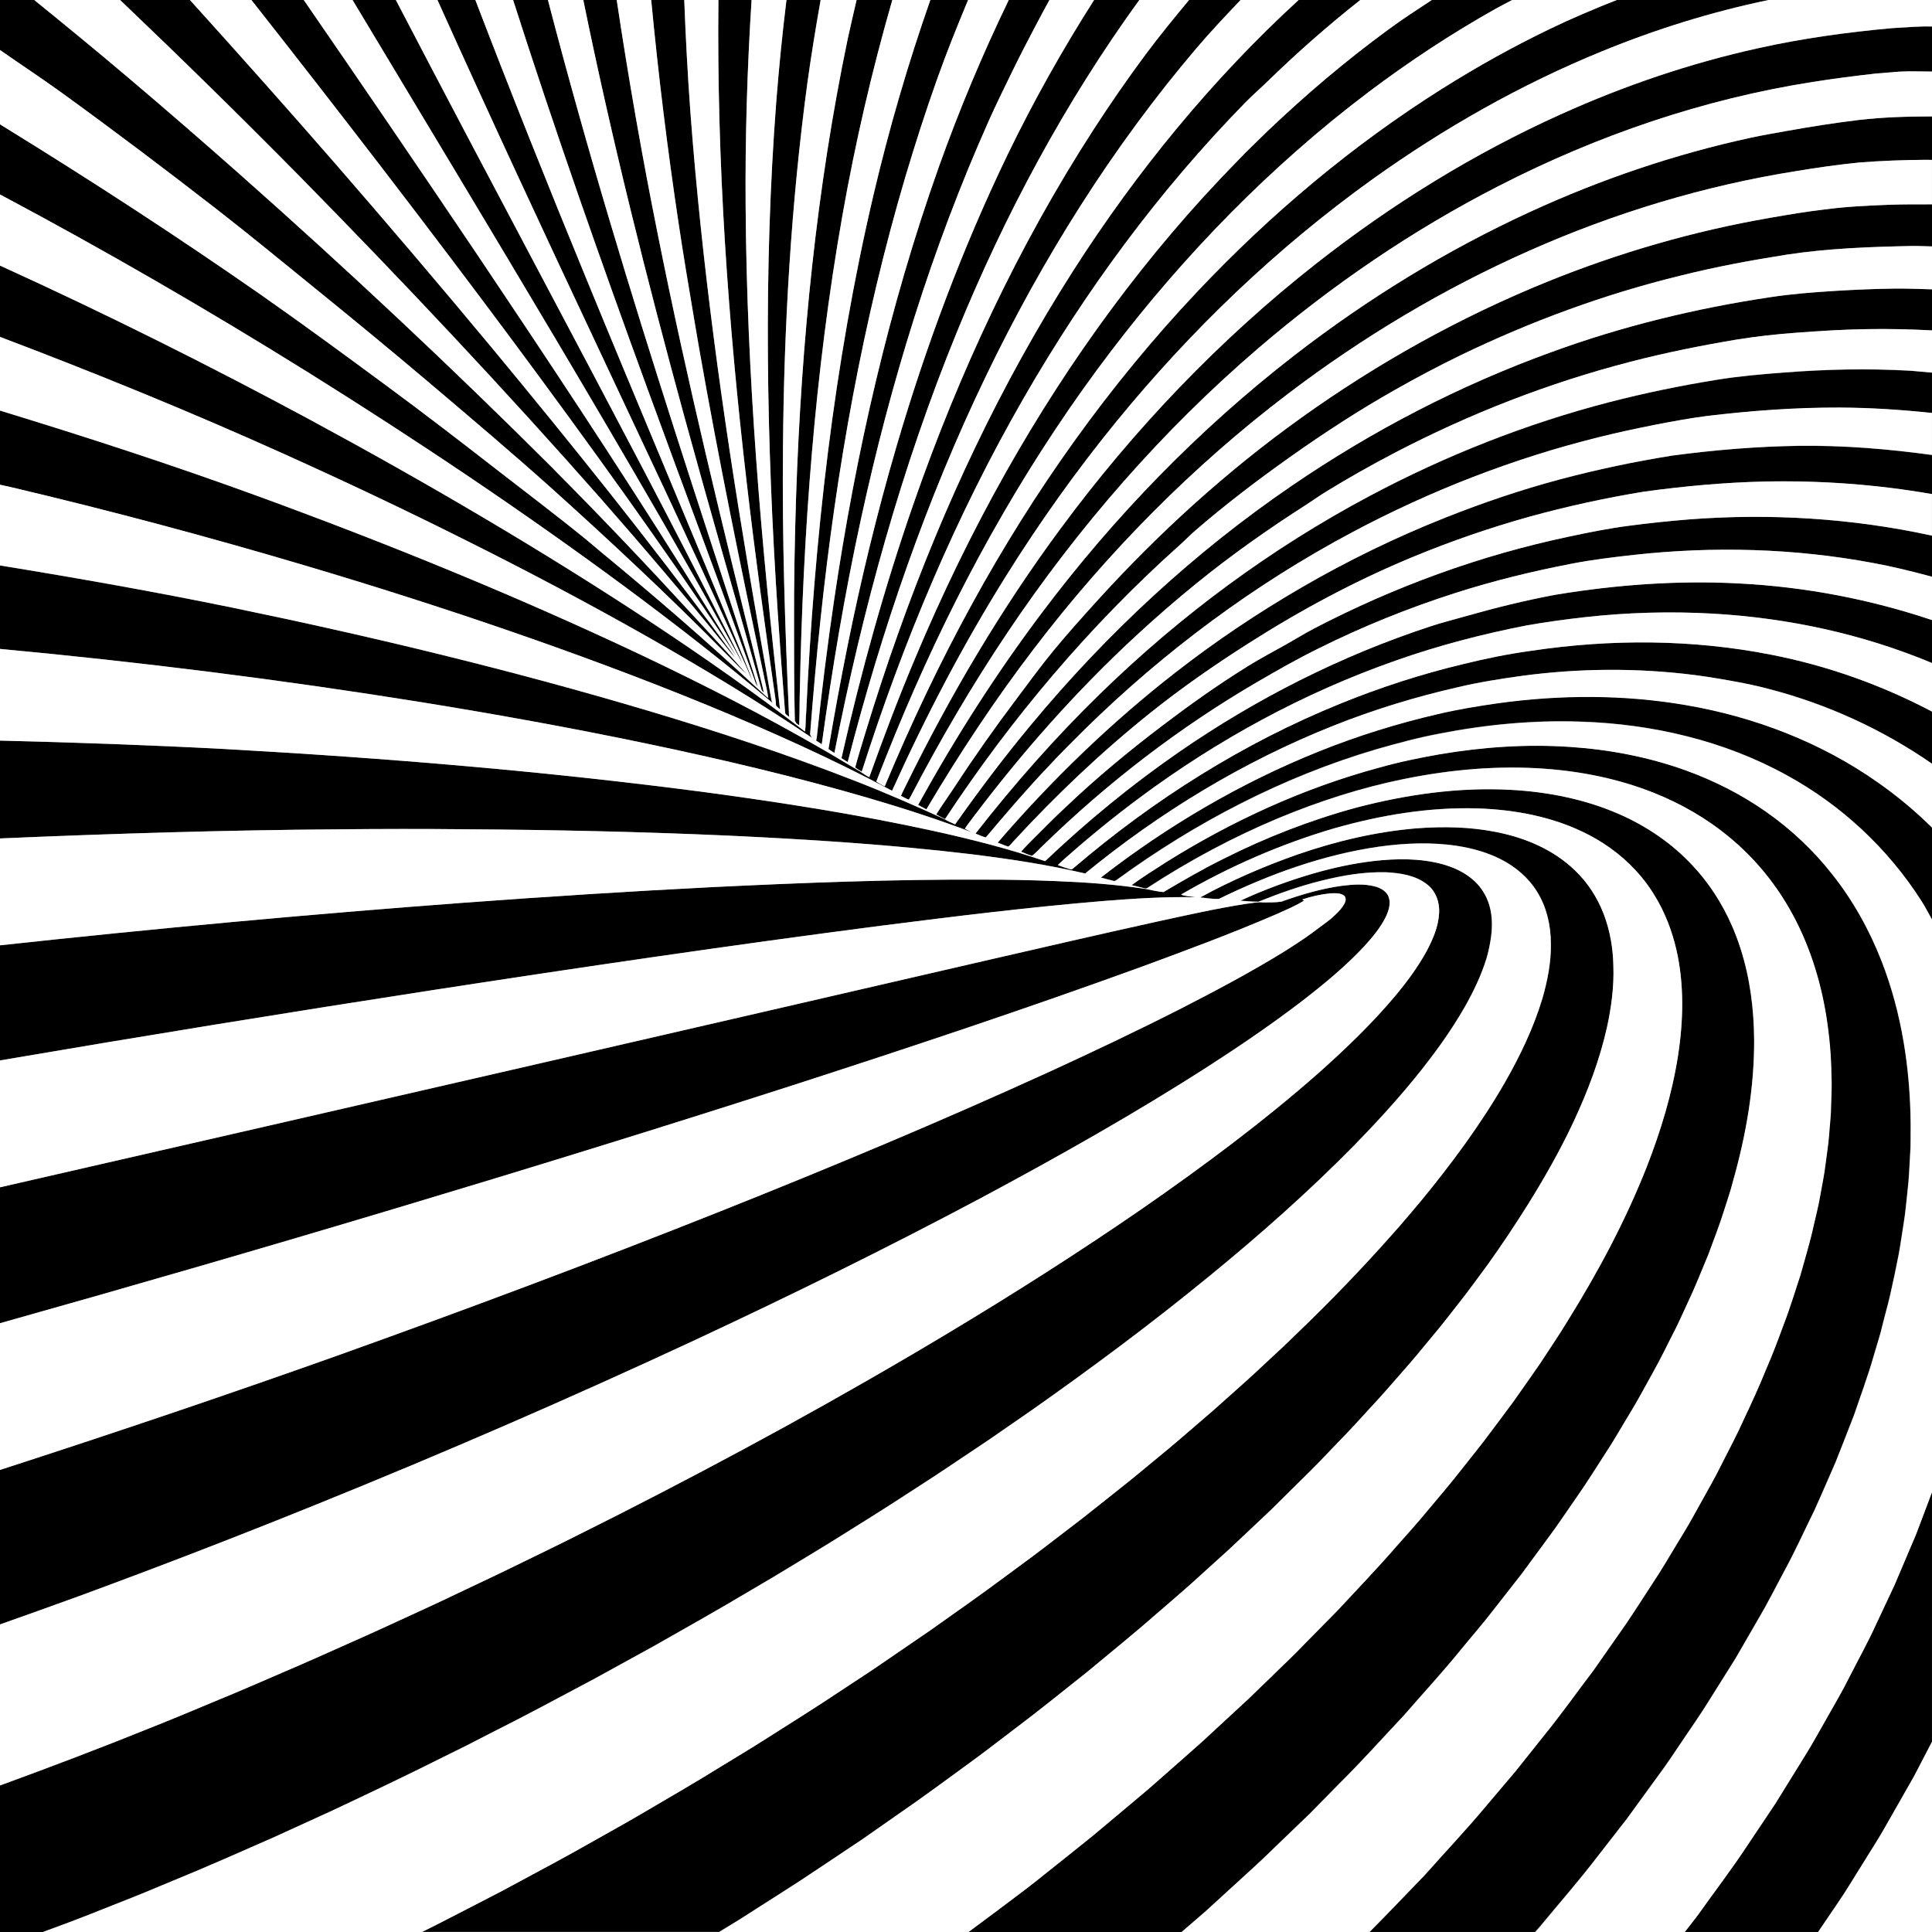 <?xml version="1.0" encoding="utf-8"?>
<!-- Generator: Adobe Illustrator 17.0.0, SVG Export Plug-In . SVG Version: 6.00 Build 0)  -->
<!DOCTYPE svg PUBLIC "-//W3C//DTD SVG 1.1//EN" "http://www.w3.org/Graphics/SVG/1.1/DTD/svg11.dtd">
<svg version="1.1" id="Layer_1" xmlns="http://www.w3.org/2000/svg" xmlns:xlink="http://www.w3.org/1999/xlink" x="0px" y="0px"
	 width="48px" height="48px" viewBox="0 0 48 48" enable-background="new 0 0 48 48" xml:space="preserve">
<rect x="0" y="0" width="48" height="48" fill="#808080" stroke="none"/>
<path fill="none" d="M0,0h48v48H0V0z"/>
<g>
	<path fill="none" d="M40.509,8.988c0.87-0.226,1.752-0.402,2.638-0.551c0.491-0.079,0.985-0.134,1.48-0.17
		c-0.495,0.036-0.989,0.091-1.48,0.17C42.261,8.585,41.379,8.761,40.509,8.988c-2.029,0.524-3.994,1.29-5.851,2.259
		c-0.584,0.304-1.156,0.628-1.718,0.972c0.561-0.343,1.134-0.668,1.717-0.972C36.515,10.278,38.48,9.512,40.509,8.988z"/>
	<path fill="none" d="M17.906,30.091c2.745-1.094,5.472-2.233,8.16-3.461c1.094-0.502,2.182-1.018,3.255-1.563
		c0.878-0.449,1.751-0.912,2.591-1.43c0.142-0.089,0.282-0.181,0.422-0.274c-0.14,0.092-0.28,0.185-0.422,0.274
		c-0.841,0.517-1.713,0.98-2.591,1.43c-1.073,0.545-2.161,1.061-3.255,1.563C23.378,27.857,20.651,28.996,17.906,30.091
		c-3.16,1.258-6.345,2.451-9.548,3.596C5.587,34.674,2.799,35.614,0,36.52v0c2.799-0.906,5.587-1.846,8.358-2.833
		C11.561,32.542,14.746,31.349,17.906,30.091z"/>
	<path fill="none" d="M32.353,22.349C32.353,22.349,32.353,22.349,32.353,22.349c0.012,0.007,0.036,0.02,0.049,0.027c0,0,0,0,0,0
		C32.39,22.369,32.365,22.356,32.353,22.349z"/>
	<path fill="none" d="M17.849,0L17.849,0c-0.045,4.011,0.239,8.019,0.704,12C18.088,8.019,17.804,4.011,17.849,0z"/>
	<path fill="none" d="M19.779,12.303c-0.034,1.077-0.056,2.154-0.052,3.231c-0.001,0.786,0,1.572,0.02,2.357c0,0,0,0,0,0
		c-0.02-0.785-0.02-1.571-0.019-2.357C19.723,14.457,19.745,13.38,19.779,12.303c0.13-3.806,0.504-7.612,1.283-11.343
		c0.07-0.321,0.144-0.64,0.219-0.96h0c-0.074,0.32-0.148,0.639-0.219,0.96C20.283,4.691,19.909,8.497,19.779,12.303z"/>
	<path fill="none" d="M19.452,11.146c-0.022,2.223,0.049,4.445,0.152,6.666c0,0,0,0,0,0C19.501,15.592,19.43,13.369,19.452,11.146
		c0.024-3.035,0.202-6.072,0.606-9.081c0.096-0.691,0.208-1.379,0.33-2.065h0c-0.122,0.686-0.234,1.375-0.33,2.065
		C19.653,5.074,19.476,8.111,19.452,11.146z"/>
	<path fill="none" d="M18.819,17.106c-1.255-1.174-2.557-2.295-3.882-3.387C16.262,14.811,17.564,15.932,18.819,17.106z"/>
	<path fill="none" d="M32.81,23.022c0.091-0.069,0.185-0.133,0.272-0.207c0.06-0.055,0.121-0.111,0.177-0.17
		c-0.056,0.06-0.118,0.115-0.177,0.17C32.995,22.889,32.901,22.953,32.81,23.022z"/>
	<path fill="none" d="M34.13,21.392c0.561-0.063,1.137-0.071,1.686,0.074c0.297,0.08,0.588,0.212,0.814,0.425
		c0.176,0.162,0.304,0.374,0.371,0.604c0.085,0.291,0.076,0.594,0.025,0.891c0.051-0.297,0.06-0.6-0.025-0.892
		c-0.066-0.229-0.195-0.441-0.371-0.604c-0.227-0.213-0.517-0.345-0.814-0.425C35.268,21.321,34.691,21.329,34.13,21.392
		c-0.511,0.059-1.015,0.169-1.509,0.311c-0.617,0.18-1.223,0.402-1.806,0.674c0.001,0,0.001,0,0.002,0
		c0.583-0.271,1.188-0.493,1.804-0.673C33.116,21.562,33.62,21.451,34.13,21.392z"/>
	<path fill="none" d="M19.089,17.342L19.089,17.342c-0.049-0.032-0.091-0.074-0.133-0.114C18.999,17.268,19.04,17.31,19.089,17.342z
		"/>
	<path fill="none" d="M33.226,22.195C33.227,22.195,33.227,22.195,33.226,22.195C33.227,22.195,33.227,22.195,33.226,22.195z"/>
	<path fill="none" d="M17.247,7.928c0.042,0.246,0.082,0.492,0.126,0.738C17.329,8.42,17.289,8.174,17.247,7.928z"/>
	<path fill="none" d="M19.783,17.968c-0.009-0.008-0.008-0.02-0.014-0.03C19.776,17.947,19.775,17.96,19.783,17.968z"/>
	<path fill="none" d="M25.748,0.604c-0.207,0.39-0.409,0.782-0.603,1.179C25.339,1.386,25.541,0.994,25.748,0.604z"/>
	<path fill="none" d="M20.724,14.907c-0.168,1.134-0.309,2.271-0.43,3.41c-0.004,0.028-0.011,0.055-0.017,0.082
		c0.046,0.031,0.093,0.061,0.14,0.092c0,0,0,0,0,0c-0.047-0.031-0.094-0.061-0.14-0.092c0.006-0.027,0.014-0.055,0.017-0.082
		C20.414,17.178,20.556,16.041,20.724,14.907c0.54-3.657,1.365-7.281,2.604-10.767c0.504-1.41,1.083-2.793,1.735-4.141l0,0
		c-0.653,1.348-1.231,2.731-1.735,4.141C22.088,7.627,21.264,11.25,20.724,14.907z"/>
	<path fill="none" d="M5.427,42.235c0.53-0.217,1.056-0.447,1.581-0.674c0.549-0.233,1.092-0.478,1.637-0.721
		c0.595-0.26,1.183-0.536,1.774-0.807c0.482-0.219,0.959-0.45,1.437-0.676c0.593-0.277,1.178-0.569,1.768-0.854
		c0.586-0.284,1.164-0.583,1.747-0.873c2.786-1.417,5.532-2.915,8.212-4.525c1.635-0.982,3.245-2.006,4.815-3.089
		c1.507-1.047,2.984-2.144,4.362-3.357c0.668-0.597,1.318-1.218,1.895-1.904c0.29-0.347,0.562-0.711,0.78-1.108
		c0.159-0.298,0.3-0.617,0.318-0.959c0,0,0,0,0-0.001c-0.018,0.342-0.159,0.661-0.318,0.959c-0.219,0.397-0.491,0.761-0.781,1.108
		c-0.577,0.686-1.227,1.308-1.895,1.904c-1.378,1.214-2.855,2.31-4.362,3.357c-1.57,1.083-3.18,2.107-4.815,3.089
		c-2.68,1.609-5.426,3.108-8.212,4.525c-0.583,0.29-1.161,0.589-1.747,0.873c-0.589,0.285-1.174,0.577-1.768,0.854
		c-0.479,0.226-0.956,0.456-1.437,0.676c-0.591,0.27-1.179,0.546-1.774,0.806C8.1,41.082,7.557,41.327,7.008,41.56
		C6.482,41.787,5.957,42.016,5.427,42.235c-0.565,0.236-1.13,0.474-1.7,0.698C2.494,43.432,1.249,43.903,0,44.36v0.001
		c1.249-0.457,2.494-0.928,3.727-1.427C4.297,42.709,4.862,42.471,5.427,42.235z"/>
	<path fill="none" d="M36.269,32.342c-0.227,0.287-0.447,0.58-0.685,0.858c-0.253,0.308-0.506,0.616-0.772,0.914
		c-0.244,0.278-0.484,0.559-0.738,0.828c-0.272,0.297-0.54,0.597-0.824,0.883c-0.305,0.318-0.607,0.639-0.924,0.944
		c-0.24,0.239-0.48,0.478-0.722,0.715c0.242-0.237,0.481-0.477,0.722-0.715c0.317-0.306,0.62-0.626,0.924-0.944
		c0.284-0.285,0.552-0.586,0.824-0.883c0.254-0.268,0.494-0.55,0.738-0.828c0.266-0.298,0.519-0.606,0.772-0.914
		C35.822,32.922,36.042,32.629,36.269,32.342c0.238-0.299,0.458-0.612,0.687-0.918c0.346-0.484,0.678-0.98,0.994-1.485
		c-0.316,0.505-0.648,1.001-0.994,1.485C36.727,31.73,36.507,32.043,36.269,32.342z"/>
	<path fill="none" d="M22.274,11.086c0.729-2.488,1.639-4.925,2.767-7.26C23.913,6.161,23.004,8.597,22.274,11.086z"/>
	<path fill="none" d="M35.184,20.58c0.665-0.051,1.34-0.04,1.996,0.093c0.716,0.142,1.421,0.439,1.95,0.954
		c0.314,0.3,0.553,0.673,0.71,1.077c0.159,0.415,0.235,0.859,0.242,1.303c0.018,0.508-0.051,1.016-0.158,1.512
		c-0.182,0.815-0.48,1.599-0.833,2.354c0,0,0,0,0,0c0.353-0.755,0.651-1.54,0.833-2.354c0.107-0.496,0.176-1.003,0.158-1.512
		c-0.007-0.443-0.084-0.888-0.242-1.303c-0.156-0.404-0.396-0.777-0.71-1.077c-0.529-0.515-1.234-0.812-1.95-0.954
		C36.524,20.54,35.85,20.529,35.184,20.58c-1.002,0.084-1.989,0.318-2.938,0.646c-0.836,0.292-1.652,0.646-2.43,1.071c0,0,0,0,0,0
		c0.777-0.425,1.593-0.778,2.429-1.071C33.196,20.899,34.182,20.665,35.184,20.58z"/>
	<path fill="none" d="M21.198,45.845c0.071-0.047,0.142-0.095,0.213-0.142c0.125-0.087,0.25-0.175,0.375-0.262
		c-0.125,0.088-0.25,0.175-0.376,0.262C21.34,45.75,21.269,45.798,21.198,45.845z"/>
	<path fill="none" d="M12.356,11.679c-0.91-0.708-1.823-1.41-2.75-2.094C10.533,10.269,11.446,10.972,12.356,11.679z"/>
	<path fill="none" d="M20.387,15.388c-0.101,0.942-0.183,1.885-0.257,2.83v0C20.204,17.273,20.286,16.33,20.387,15.388
		c0.394-3.72,1.05-7.422,2.113-11.012c0.242-0.813,0.503-1.621,0.787-2.42c-0.284,0.799-0.545,1.607-0.787,2.42
		C21.437,7.966,20.781,11.667,20.387,15.388z"/>
	<path fill="none" d="M20.17,18.327C20.17,18.327,20.17,18.327,20.17,18.327c-0.667-0.449-1.344-0.881-2.03-1.3
		C18.826,17.447,19.504,17.879,20.17,18.327z"/>
	<path fill="none" d="M7.692,10.422c2.896,1.565,5.741,3.229,8.49,5.041c1.301,0.862,2.581,1.756,3.816,2.712
		c0.027-0.14,0.012-0.284,0.029-0.426c0.203-4.341,0.681-8.682,1.677-12.917C22.088,3.199,22.558,1.584,23.114,0h0
		c-0.556,1.584-1.025,3.199-1.411,4.832c-0.996,4.235-1.475,8.577-1.677,12.917c-0.016,0.141-0.002,0.286-0.029,0.426
		c-1.234-0.956-2.515-1.85-3.816-2.712C13.433,13.651,10.588,11.987,7.692,10.422c-2.5-1.346-5.041-2.616-7.625-3.793
		C0.045,6.619,0.022,6.609,0,6.599v0c0.022,0.01,0.045,0.019,0.068,0.03C2.652,7.806,5.192,9.076,7.692,10.422z"/>
	<path fill="none" d="M24.492,9.351c-1.476,3.063-2.584,6.293-3.431,9.582c0,0,0,0,0,0C21.908,15.643,23.016,12.413,24.492,9.351
		c1.405-2.916,3.135-5.686,5.235-8.154c0.35-0.412,0.722-0.804,1.094-1.197h0c-0.371,0.393-0.743,0.785-1.094,1.197
		C27.627,3.665,25.897,6.434,24.492,9.351z"/>
	<path fill="none" d="M18.55,16.751C18.55,16.751,18.549,16.75,18.55,16.751c-0.174-0.155-0.329-0.329-0.495-0.492
		C18.221,16.422,18.376,16.597,18.55,16.751z"/>
	<path fill="none" d="M13.864,11.769c1.113,1.12,2.201,2.266,3.269,3.429C16.065,14.034,14.978,12.889,13.864,11.769z"/>
	<path fill="none" d="M11.565,13.418c1.519,0.758,3.02,1.552,4.498,2.388c0.699,0.396,1.392,0.802,2.078,1.221
		c-0.686-0.419-1.379-0.825-2.078-1.222C14.585,14.97,13.084,14.176,11.565,13.418c-1.487-0.746-2.991-1.457-4.507-2.141
		C4.737,10.233,2.38,9.271,0,8.37v0c2.38,0.901,4.737,1.863,7.057,2.908C8.574,11.962,10.077,12.673,11.565,13.418z"/>
	<path fill="none" d="M1.551,2.316c1.293,0.938,2.569,1.901,3.831,2.88C6.247,5.87,7.094,6.569,7.946,7.26
		C7.094,6.569,6.247,5.87,5.381,5.196C4.119,4.217,2.844,3.254,1.551,2.316z"/>
	<path fill="none" d="M29.72,14.497c0.87-0.707,1.788-1.354,2.732-1.958C31.508,13.143,30.591,13.79,29.72,14.497z"/>
	<path fill="none" d="M10.712,9.551c0.997,0.846,1.995,1.69,2.969,2.562c1.484,1.334,2.942,2.698,4.344,4.118
		c-1.402-1.42-2.86-2.784-4.344-4.118C12.707,11.241,11.709,10.397,10.712,9.551z"/>
	<path fill="none" d="M13.723,11.624L13.723,11.624c-2.516-2.512-5.113-4.943-7.774-7.3c-0.915-0.81-1.839-1.611-2.772-2.401
		c0.933,0.79,1.856,1.591,2.772,2.401C8.611,6.681,11.207,9.111,13.723,11.624z"/>
	<path fill="none" d="M0,3.089L0,3.089c0.056,0.034,0.111,0.069,0.166,0.103C0.111,3.158,0.056,3.123,0,3.089z"/>
	<path fill="none" d="M24.434,23.877c1.434-0.33,2.867-0.661,4.304-0.979c0.735-0.159,1.469-0.326,2.212-0.442
		c0.146-0.013,0.291-0.054,0.438-0.035c0.149-0.004,0.3,0.003,0.447-0.021c0.491-0.174,0.994-0.324,1.512-0.395
		c0.27-0.033,0.55-0.053,0.816,0.018c0.142,0.038,0.29,0.121,0.34,0.267c0.027,0.085,0.026,0.172,0.008,0.257
		c0.018-0.085,0.02-0.173-0.008-0.258c-0.051-0.147-0.199-0.229-0.34-0.267c-0.266-0.071-0.546-0.051-0.816-0.018
		c-0.518,0.07-1.021,0.221-1.512,0.394c-0.147,0.024-0.298,0.016-0.447,0.021c-0.147-0.02-0.292,0.022-0.438,0.035
		c-0.743,0.116-1.477,0.283-2.212,0.442C27.301,23.215,25.868,23.547,24.434,23.877c-3.7,0.853-7.398,1.709-11.099,2.56
		C8.891,27.461,4.446,28.48,0,29.498v0.001c4.446-1.019,8.891-2.037,13.336-3.062C17.036,25.588,20.735,24.731,24.434,23.877z"/>
	<path fill="none" d="M15.559,14.602c1.237,0.919,2.455,1.866,3.632,2.86c0,0,0,0,0-0.001C18.014,16.467,16.797,15.52,15.559,14.602
		c-2.561-1.895-5.21-3.668-7.912-5.356C5.149,7.69,2.599,6.214,0,4.831v0C2.599,6.214,5.148,7.69,7.648,9.246
		C10.349,10.934,12.998,12.707,15.559,14.602z"/>
	<path fill="none" d="M11.56,20.602c2.179,0.014,4.358,0.062,6.535,0.158c2.018,0.094,4.037,0.223,6.044,0.463
		c0.946,0.118,1.892,0.259,2.82,0.478c1.857-1.523,3.935-2.784,6.168-3.672c1.009-0.402,2.051-0.721,3.11-0.96
		c0.255-0.061,0.513-0.111,0.772-0.156c-0.259,0.044-0.516,0.094-0.772,0.155c-1.059,0.24-2.101,0.558-3.11,0.96
		c-2.233,0.888-4.312,2.149-6.168,3.672c-0.929-0.219-1.874-0.36-2.82-0.478c-2.007-0.24-4.026-0.368-6.044-0.463
		C15.918,20.663,13.739,20.615,11.56,20.602c-1.043-0.012-2.086-0.01-3.129,0C5.619,20.623,2.809,20.709,0,20.83v0.001
		c2.809-0.121,5.62-0.207,8.431-0.227C9.474,20.593,10.517,20.592,11.56,20.602z"/>
	<path fill="none" d="M41.432,22.898c0,0.001,0.001,0.002,0.002,0.003C41.433,22.9,41.432,22.899,41.432,22.898z"/>
	<path fill="none" d="M18.397,15.729c0.14,0.44,0.291,0.877,0.423,1.319c0,0,0,0,0,0C18.688,16.606,18.538,16.168,18.397,15.729
		c-1.105-3.385-2.216-6.768-3.232-10.181C14.617,3.707,14.097,1.858,13.613,0l0,0c0.484,1.858,1.004,3.707,1.553,5.548
		C16.182,8.96,17.292,12.344,18.397,15.729z"/>
	<path fill="none" d="M21.874,23.001c1.843-0.234,3.687-0.462,5.538-0.616c0.762-0.06,1.526-0.11,2.291-0.093
		c-0.001,0-0.001,0-0.002,0c-0.764-0.017-1.528,0.033-2.289,0.093C25.561,22.539,23.717,22.767,21.874,23.001
		c-3.714,0.482-7.419,1.027-11.12,1.597C7.165,25.152,3.58,25.735,0,26.346v0c3.58-0.612,7.165-1.194,10.754-1.748
		C14.455,24.028,18.161,23.484,21.874,23.001z"/>
	<path fill="none" d="M18.152,16.095c0.043,0.064,0.083,0.13,0.131,0.191c0-0.001-0.001-0.002-0.002-0.003
		C18.235,16.223,18.195,16.158,18.152,16.095c-1.722-2.584-3.542-5.1-5.39-7.594C10.632,5.635,8.455,2.805,6.247,0h0
		c2.209,2.805,4.386,5.635,6.516,8.501C14.611,10.995,16.43,13.511,18.152,16.095z"/>
	<path fill="none" d="M36.69,20.084c0.961,0.03,1.934,0.214,2.792,0.663c0.493,0.257,0.94,0.609,1.296,1.037
		c-0.356-0.428-0.803-0.78-1.296-1.037C38.624,20.297,37.651,20.113,36.69,20.084c-1.195-0.032-2.387,0.166-3.534,0.493
		c-1.333,0.39-2.614,0.95-3.815,1.648c0,0,0,0,0,0c1.2-0.698,2.482-1.258,3.814-1.648C34.303,20.25,35.495,20.052,36.69,20.084z"/>
	<path fill="none" d="M16.072,18.476c1.847,0.387,3.685,0.819,5.497,1.348c0.864,0.254,1.722,0.529,2.564,0.85
		c-0.001,0-0.001-0.001-0.002-0.001c-0.841-0.321-1.699-0.595-2.562-0.849C19.757,19.296,17.919,18.863,16.072,18.476
		c-1.862-0.39-3.736-0.728-5.614-1.032C6.988,16.886,3.499,16.447,0,16.121v0c3.499,0.326,6.988,0.765,10.457,1.322
		C12.336,17.749,14.209,18.087,16.072,18.476z"/>
	<path fill="none" d="M29.281,18.69c1.923-1.331,4.031-2.399,6.255-3.128c0.279-0.092,0.563-0.164,0.845-0.244
		c-0.282,0.08-0.567,0.153-0.846,0.244C33.312,16.291,31.203,17.359,29.281,18.69c-1.175,0.813-2.282,1.722-3.317,2.705c0,0,0,0,0,0
		C27,20.412,28.107,19.502,29.281,18.69z"/>
	<path fill="none" d="M16.37,12.798c0.612,1.063,1.219,2.13,1.811,3.205c0.086,0.16,0.18,0.315,0.258,0.48
		c0-0.001-0.001-0.001-0.001-0.002c-0.078-0.164-0.172-0.318-0.258-0.478C17.589,14.927,16.982,13.861,16.37,12.798
		c-1.649-2.856-3.342-5.686-5.038-8.514C10.474,2.856,9.618,1.427,8.759,0h0c0.859,1.427,1.714,2.856,2.572,4.283
		C13.027,7.112,14.72,9.942,16.37,12.798z"/>
	<path fill="none" d="M42.124,16.774c0.203,0.026,0.405,0.057,0.607,0.092C42.529,16.831,42.327,16.8,42.124,16.774z"/>
	<path fill="none" d="M14.956,12.423c1.046,1.192,2.075,2.398,3.071,3.633c0.079,0.097,0.156,0.196,0.237,0.291
		c0,0-0.001-0.001-0.001-0.001c-0.082-0.094-0.157-0.193-0.236-0.29C17.031,14.821,16.002,13.615,14.956,12.423
		C12.534,9.671,10.02,7.001,7.45,4.386C5.985,2.9,4.494,1.44,2.984,0l0,0c1.51,1.44,3.002,2.9,4.466,4.386
		C10.02,7.001,12.534,9.671,14.956,12.423z"/>
	<path fill="none" d="M33.295,17.483c-2.41,0.978-4.637,2.384-6.611,4.073c-0.027,0.018-0.054,0.056-0.09,0.041
		c-0.106-0.031-0.211-0.063-0.313-0.106l0,0c0.101,0.042,0.207,0.075,0.313,0.106c0.036,0.015,0.063-0.023,0.09-0.041
		C28.658,19.867,30.884,18.461,33.295,17.483c0.992-0.403,2.014-0.735,3.055-0.984c0.002,0,0.004-0.001,0.005-0.001
		c-0.002,0-0.004,0.001-0.005,0.001C35.308,16.747,34.286,17.079,33.295,17.483z"/>
	<path fill="none" d="M44.384,19.256c-1.554-0.857-3.328-1.269-5.095-1.328c-1.181-0.043-2.364,0.069-3.523,0.296
		c-0.529,0.098-1.049,0.239-1.565,0.387c-2.327,0.684-4.508,1.821-6.464,3.25c-0.02,0.01-0.04,0.032-0.064,0.024
		c-0.11-0.025-0.218-0.056-0.327-0.085c0,0,0,0-0.001,0c0.109,0.029,0.218,0.06,0.327,0.085c0.024,0.008,0.044-0.014,0.064-0.024
		c1.955-1.428,4.137-2.566,6.464-3.25c0.517-0.148,1.036-0.289,1.565-0.387c1.159-0.227,2.342-0.338,3.523-0.296
		C41.056,17.987,42.83,18.4,44.384,19.256c1.352,0.738,2.515,1.82,3.345,3.118c0.099,0.153,0.181,0.317,0.271,0.475v-0.001
		c-0.09-0.158-0.171-0.321-0.271-0.474C46.9,21.076,45.737,19.994,44.384,19.256z"/>
	<path fill="none" d="M42.561,15.246c-1.062-0.06-2.13-0.03-3.187,0.088C40.431,15.215,41.498,15.186,42.561,15.246z"/>
	<path fill="none" d="M46.184,4.039c-0.52,0.053-1.038,0.125-1.554,0.212c-2.292,0.364-4.532,1.044-6.652,1.986
		c-2.123,0.942-4.131,2.143-5.98,3.549c-2.38,1.807-4.496,3.954-6.307,6.329c-0.974,1.274-1.859,2.614-2.675,3.994
		c-0.068-0.037-0.137-0.072-0.205-0.11c0,0,0,0,0,0c0.068,0.038,0.136,0.073,0.205,0.11c0.816-1.38,1.701-2.72,2.675-3.994
		c1.811-2.375,3.927-4.522,6.307-6.329c1.849-1.406,3.856-2.606,5.98-3.549c2.12-0.943,4.36-1.622,6.652-1.986
		C45.146,4.164,45.664,4.092,46.184,4.039c0.559-0.045,1.119-0.064,1.68-0.068C47.909,3.97,47.955,3.973,48,3.973v0
		c-0.045,0-0.091-0.003-0.136-0.003C47.303,3.974,46.743,3.993,46.184,4.039z"/>
	<path fill="none" d="M38.049,16.166c-0.002,0-0.003,0.001-0.005,0.001C38.046,16.167,38.047,16.167,38.049,16.166
		c1.971-0.294,3.995-0.287,5.953,0.098c1.392,0.272,2.743,0.751,3.998,1.414v0c-1.255-0.663-2.605-1.142-3.998-1.414
		C42.044,15.878,40.02,15.873,38.049,16.166z"/>
	<path fill="none" d="M30.967,16.573c0.008-0.005,0.015-0.011,0.023-0.016C30.982,16.562,30.975,16.568,30.967,16.573z"/>
	<path fill="none" d="M32.05,11.355c-0.813,0.576-1.607,1.18-2.359,1.832c-0.129,0.112-0.247,0.236-0.375,0.35
		c0.127-0.114,0.245-0.238,0.375-0.35C30.443,12.535,31.237,11.932,32.05,11.355z"/>
	<path fill="none" d="M42.977,20.808c-0.565-0.472-1.21-0.844-1.893-1.115c-0.866-0.345-1.79-0.532-2.718-0.598
		c-1.167-0.084-2.341,0.024-3.485,0.256c-1.063,0.215-2.1,0.55-3.1,0.964c-1.14,0.475-2.233,1.061-3.266,1.736
		c-0.022,0.017-0.045,0.023-0.071,0.017c-0.111-0.025-0.219-0.057-0.33-0.08c0,0,0,0,0,0c0.111,0.023,0.22,0.055,0.331,0.08
		c0.026,0.006,0.049,0.001,0.071-0.017c1.033-0.675,2.127-1.26,3.266-1.736c1.001-0.414,2.038-0.75,3.101-0.964
		c1.144-0.232,2.319-0.339,3.485-0.256c0.928,0.066,1.852,0.253,2.718,0.598C41.768,19.965,42.413,20.337,42.977,20.808
		c0.296,0.245,0.569,0.518,0.815,0.812C43.546,21.326,43.273,21.053,42.977,20.808z"/>
	<path fill="none" d="M47.004,0.701c-1.114,0.101-2.225,0.253-3.318,0.497C42,1.569,40.357,2.129,38.783,2.838
		c-2.171,0.978-4.21,2.24-6.082,3.71c-2.403,1.888-4.53,4.119-6.345,6.576c-1.48,1.998-2.748,4.147-3.843,6.378
		c-0.042,0.09-0.091,0.177-0.128,0.271c0,0,0,0,0,0c0.036-0.093,0.085-0.18,0.128-0.271c1.095-2.23,2.364-4.38,3.843-6.378
		c1.815-2.457,3.941-4.688,6.345-6.576c1.872-1.47,3.911-2.732,6.081-3.71c1.574-0.71,3.217-1.269,4.903-1.641
		C44.779,0.954,45.89,0.802,47.004,0.701c0.327-0.018,0.654-0.049,0.982-0.041c0.005,0,0.009,0,0.014,0v0c-0.005,0-0.009,0-0.014,0
		C47.658,0.652,47.331,0.682,47.004,0.701z"/>
	<path fill="none" d="M44.411,3.251c0.586-0.105,1.175-0.198,1.766-0.269C46.782,2.911,47.391,2.894,48,2.893v0
		c-0.609,0.001-1.218,0.018-1.823,0.089C45.586,3.053,44.997,3.146,44.411,3.251z"/>
	<path fill="none" d="M47.065,39.379c-0.152,0.328-0.307,0.654-0.461,0.981c-0.2,0.441-0.437,0.863-0.656,1.295
		c-0.17,0.344-0.365,0.675-0.554,1.009c0,0,0,0,0,0c0.189-0.334,0.384-0.665,0.554-1.009c0.219-0.431,0.456-0.854,0.656-1.295
		C46.758,40.033,46.913,39.707,47.065,39.379c0.182-0.423,0.36-0.847,0.539-1.271c0.134-0.349,0.263-0.699,0.396-1.048v0
		c-0.133,0.349-0.262,0.7-0.396,1.049C47.425,38.532,47.246,38.957,47.065,39.379z"/>
	<path fill="none" d="M29.217,16.696c0.989-0.77,2.033-1.47,3.118-2.1C31.25,15.227,30.206,15.926,29.217,16.696
		c-1.617,1.256-3.095,2.687-4.43,4.238c0.088,0.031,0.173,0.073,0.263,0.099c0,0,0,0,0,0c-0.09-0.027-0.175-0.068-0.263-0.099
		C26.123,19.384,27.601,17.953,29.217,16.696z"/>
	<path fill="none" d="M38.758,11.91c-0.968,0.259-1.918,0.581-2.849,0.951C36.84,12.491,37.789,12.169,38.758,11.91
		C38.758,11.91,38.758,11.91,38.758,11.91z"/>
	<path fill="none" d="M32.646,15.615c-0.234,0.122-0.457,0.262-0.687,0.391C32.189,15.877,32.412,15.736,32.646,15.615
		C32.646,15.615,32.646,15.615,32.646,15.615z"/>
	<path fill="none" d="M44.408,6.324c-0.897,0.141-1.79,0.306-2.671,0.528c-1.882,0.46-3.71,1.134-5.455,1.977
		c-0.552,0.268-1.093,0.556-1.627,0.858c0.534-0.301,1.075-0.59,1.626-0.858c1.744-0.843,3.572-1.517,5.455-1.977
		C42.618,6.63,43.511,6.465,44.408,6.324c1.028-0.155,2.07-0.192,3.109-0.212C47.678,6.11,47.839,6.12,48,6.122v0
		c-0.161-0.002-0.321-0.012-0.482-0.01C46.479,6.131,45.437,6.169,44.408,6.324z"/>
	<path fill="none" d="M42.403,10.337c-0.424,0.055-0.845,0.133-1.265,0.214c-0.47,0.093-0.939,0.193-1.403,0.309
		c-2.13,0.528-4.192,1.329-6.129,2.36c-2.438,1.296-4.676,2.961-6.647,4.894c-0.304,0.305-0.613,0.606-0.905,0.924
		c-0.543,0.569-1.054,1.168-1.561,1.769c-0.089-0.021-0.171-0.065-0.256-0.096l0,0c0.086,0.031,0.167,0.075,0.256,0.096
		c0.506-0.602,1.018-1.2,1.561-1.769c0.292-0.318,0.601-0.619,0.905-0.924c1.97-1.933,4.208-3.598,6.647-4.894
		c1.937-1.031,3.998-1.832,6.129-2.36c0.465-0.117,0.933-0.216,1.403-0.309C41.558,10.47,41.979,10.392,42.403,10.337
		c1.097-0.132,2.202-0.214,3.308-0.21c0.765,0.003,1.528,0.055,2.289,0.134v0c-0.761-0.08-1.525-0.132-2.289-0.134
		C44.605,10.123,43.5,10.205,42.403,10.337z"/>
	<path fill="none" d="M40.834,12.216c-0.955,0.157-1.902,0.364-2.836,0.621c-0.981,0.274-1.946,0.607-2.887,0.996
		c-1.423,0.587-2.784,1.317-4.083,2.144c1.299-0.827,2.659-1.556,4.082-2.144c0.941-0.389,1.906-0.722,2.887-0.996
		C38.932,12.58,39.879,12.374,40.834,12.216c0.997-0.138,2-0.23,3.007-0.253c1.391-0.03,2.788,0.072,4.159,0.312v0
		c-1.372-0.24-2.768-0.341-4.159-0.312C42.835,11.986,41.831,12.078,40.834,12.216z"/>
	<path fill="none" d="M25.657,20.855c0.271-0.271,0.539-0.544,0.82-0.805c0.76-0.723,1.569-1.393,2.404-2.027
		c-0.836,0.634-1.645,1.304-2.405,2.027C26.196,20.311,25.927,20.585,25.657,20.855c-0.098,0.1-0.198,0.198-0.289,0.303
		c0.09,0.034,0.177,0.078,0.27,0.102c0,0,0,0,0,0c-0.094-0.024-0.18-0.068-0.27-0.102C25.459,21.053,25.559,20.955,25.657,20.855z"
		/>
	<path fill="none" d="M25.242,17.381c0.309-0.411,0.611-0.827,0.938-1.224c0.35-0.426,0.72-0.836,1.091-1.245
		c-0.371,0.409-0.74,0.819-1.091,1.245C25.853,16.554,25.551,16.97,25.242,17.381z"/>
	<path fill="none" d="M23.481,20.348C23.481,20.348,23.481,20.348,23.481,20.348c-0.076-0.032-0.149-0.072-0.22-0.114
		c0.146-0.232,0.307-0.454,0.457-0.684c-0.15,0.23-0.312,0.452-0.457,0.684C23.332,20.276,23.405,20.316,23.481,20.348z"/>
	<path fill="none" d="M40.592,13.785c-0.512,0.058-1.024,0.118-1.53,0.216c-0.982,0.189-1.956,0.426-2.909,0.732
		c-1.16,0.371-2.293,0.828-3.384,1.371c-0.519,0.255-1.021,0.54-1.521,0.831c0.499-0.291,1.002-0.576,1.52-0.831
		c1.091-0.542,2.224-0.999,3.384-1.371c0.953-0.306,1.926-0.543,2.909-0.732C39.567,13.903,40.079,13.842,40.592,13.785
		c1.975-0.218,3.984-0.165,5.939,0.2c0.495,0.091,0.984,0.211,1.469,0.343v0c-0.485-0.132-0.974-0.252-1.469-0.343
		C44.576,13.62,42.567,13.567,40.592,13.785z"/>
	<path fill="none" d="M39.688,46.121c0.242-0.312,0.487-0.623,0.729-0.937c0.263-0.36,0.524-0.721,0.787-1.082
		c0.216-0.288,0.412-0.591,0.614-0.889c0.209-0.312,0.427-0.619,0.624-0.939c0.224-0.358,0.449-0.716,0.674-1.074
		c0.194-0.335,0.387-0.669,0.58-1.003c0.217-0.365,0.406-0.746,0.607-1.12c0.278-0.505,0.514-1.031,0.769-1.548
		c0.183-0.403,0.356-0.809,0.534-1.214c0,0,0,0,0,0c-0.178,0.405-0.351,0.812-0.534,1.214c-0.255,0.517-0.491,1.043-0.769,1.548
		c-0.202,0.374-0.39,0.755-0.607,1.12c-0.193,0.334-0.386,0.669-0.58,1.003c-0.225,0.358-0.449,0.716-0.674,1.074
		c-0.197,0.32-0.415,0.627-0.624,0.939c-0.202,0.298-0.398,0.601-0.614,0.889c-0.263,0.361-0.524,0.722-0.787,1.082
		C40.175,45.498,39.93,45.809,39.688,46.121c-0.458,0.601-0.958,1.169-1.438,1.753c-0.036,0.042-0.074,0.084-0.111,0.126h0
		c0.037-0.042,0.075-0.083,0.111-0.125C38.729,47.29,39.229,46.723,39.688,46.121z"/>
	<path fill="none" d="M30.719,46.783c0.303-0.279,0.612-0.552,0.904-0.843c0.305-0.292,0.607-0.586,0.912-0.877
		c0.254-0.254,0.502-0.514,0.755-0.768c0.545-0.539,1.055-1.112,1.581-1.67c0.476-0.547,0.968-1.08,1.425-1.643
		c0.261-0.321,0.535-0.632,0.787-0.959c0.244-0.312,0.488-0.623,0.731-0.935c0.213-0.289,0.425-0.577,0.637-0.866
		c0.26-0.346,0.497-0.709,0.745-1.063c0.237-0.336,0.452-0.687,0.676-1.032c0.221-0.332,0.416-0.681,0.624-1.021
		c0.203-0.33,0.383-0.673,0.571-1.012c0.204-0.359,0.379-0.734,0.569-1.1c0.104-0.21,0.197-0.424,0.296-0.635
		c0.188-0.391,0.343-0.796,0.511-1.195c0.132-0.363,0.276-0.723,0.39-1.092c0.077-0.243,0.161-0.484,0.223-0.731
		c0.323-1.14,0.53-2.319,0.524-3.506c-0.005-0.766-0.102-1.537-0.338-2.268c-0.061-0.193-0.133-0.383-0.214-0.569
		c0.081,0.185,0.152,0.375,0.214,0.568c0.236,0.731,0.333,1.501,0.338,2.268c0.005,1.187-0.202,2.367-0.524,3.506
		c-0.062,0.247-0.147,0.488-0.223,0.731c-0.114,0.369-0.258,0.729-0.39,1.092c-0.168,0.399-0.324,0.804-0.511,1.195
		c-0.1,0.211-0.192,0.426-0.296,0.635c-0.19,0.366-0.365,0.741-0.569,1.1c-0.189,0.338-0.369,0.681-0.571,1.012
		c-0.208,0.34-0.403,0.689-0.624,1.021c-0.224,0.345-0.439,0.696-0.676,1.032c-0.248,0.354-0.485,0.717-0.745,1.063
		c-0.212,0.289-0.424,0.577-0.637,0.866c-0.243,0.312-0.488,0.623-0.731,0.935c-0.252,0.328-0.526,0.639-0.787,0.959
		c-0.458,0.563-0.95,1.096-1.425,1.643c-0.526,0.557-1.036,1.131-1.581,1.67c-0.253,0.254-0.501,0.514-0.755,0.768
		c-0.305,0.291-0.607,0.585-0.912,0.877C31.331,46.23,31.022,46.504,30.719,46.783c-0.255,0.232-0.51,0.464-0.765,0.697
		c-0.201,0.173-0.401,0.346-0.601,0.52h0.001c0.2-0.173,0.4-0.346,0.6-0.519C30.209,47.248,30.464,47.016,30.719,46.783z"/>
	<path fill="none" d="M25.006,14.294c-1.074,1.714-2.011,3.511-2.843,5.354h0C22.995,17.805,23.932,16.007,25.006,14.294
		c0.827-1.322,1.733-2.595,2.718-3.804c0.463-0.569,0.945-1.123,1.443-1.662c-0.498,0.539-0.979,1.094-1.443,1.662
		C26.739,11.698,25.833,12.971,25.006,14.294z"/>
	<path fill="none" d="M47.074,31.649c-0.022,0.107-0.047,0.214-0.07,0.321C47.027,31.862,47.053,31.756,47.074,31.649z"/>
	<path fill="none" d="M31.498,3.252C31.246,3.501,30.986,3.742,30.743,4c-2.257,2.302-4.171,4.93-5.753,7.736
		c-0.841,1.492-1.589,3.037-2.252,4.616c-0.41,0.974-0.785,1.962-1.14,2.957c0,0,0,0,0,0c0.355-0.995,0.73-1.983,1.14-2.957
		c0.663-1.579,1.411-3.124,2.252-4.616C26.572,8.93,28.486,6.302,30.743,4C30.986,3.742,31.246,3.501,31.498,3.252
		c0.951-0.906,1.955-1.757,3.015-2.532c0.343-0.254,0.703-0.484,1.06-0.72h0c-0.356,0.236-0.716,0.466-1.06,0.72
		C33.452,1.495,32.448,2.346,31.498,3.252z"/>
	<path fill="none" d="M33.795,0L33.795,0c-0.808,0.637-1.579,1.317-2.316,2.034C32.216,1.317,32.988,0.637,33.795,0z"/>
	<path fill="none" d="M34.1,4.452c-0.597,0.428-1.177,0.877-1.742,1.345C32.923,5.329,33.504,4.88,34.1,4.452
		c1.772-1.269,3.681-2.354,5.701-3.178C41.138,0.726,42.525,0.294,43.94,0h0c-1.415,0.294-2.802,0.726-4.139,1.274
		C37.782,2.099,35.872,3.183,34.1,4.452z"/>
	<path fill="none" d="M33.993,2.293c-2.419,1.829-4.554,4.019-6.389,6.43c-1.962,2.576-3.573,5.408-4.875,8.37
		c-0.338,0.766-0.655,1.542-0.957,2.323h0c0.303-0.781,0.62-1.557,0.957-2.323c1.302-2.962,2.914-5.794,4.875-8.37
		C29.439,6.312,31.574,4.122,33.993,2.293c1.008-0.76,2.064-1.457,3.166-2.075C37.294,0.142,37.433,0.073,37.57,0h0
		c-0.137,0.073-0.276,0.142-0.412,0.218C36.057,0.836,35.001,1.533,33.993,2.293z"/>
	<path fill="none" d="M26.663,6.726c-1.796,2.811-3.223,5.848-4.341,8.988c-0.3,0.838-0.577,1.685-0.836,2.537
		c-0.081,0.272-0.167,0.543-0.24,0.817c0.052,0.036,0.104,0.076,0.164,0.101v0c-0.06-0.025-0.111-0.064-0.164-0.101
		c0.073-0.274,0.159-0.545,0.24-0.817c0.26-0.852,0.536-1.699,0.836-2.537C23.44,12.574,24.867,9.537,26.663,6.726
		C28.239,4.263,30.107,1.979,32.263,0l0,0C30.107,1.979,28.239,4.263,26.663,6.726z"/>
	<path fill="none" d="M46.536,33.733c-0.062,0.219-0.134,0.434-0.208,0.649C46.401,34.168,46.473,33.952,46.536,33.733
		c0.05-0.167,0.1-0.336,0.15-0.503c0.04-0.127,0.069-0.258,0.102-0.387c-0.033,0.129-0.062,0.259-0.101,0.387
		C46.636,33.397,46.586,33.566,46.536,33.733z"/>
	<path fill="none" d="M45.627,36.263c0.149-0.375,0.297-0.751,0.441-1.128c0.078-0.233,0.162-0.465,0.242-0.698
		c-0.08,0.233-0.164,0.465-0.242,0.698C45.923,35.512,45.776,35.888,45.627,36.263z"/>
	<path fill="none" d="M11.614,47.426c0.36-0.19,0.725-0.369,1.082-0.564c0.685-0.37,1.373-0.733,2.049-1.12
		c0.393-0.223,0.79-0.439,1.179-0.669c0.656-0.386,1.316-0.765,1.963-1.167c0.39-0.24,0.784-0.473,1.169-0.72
		c0.624-0.397,1.252-0.788,1.866-1.2c0.349-0.233,0.705-0.457,1.049-0.698c0.378-0.258,0.757-0.517,1.134-0.776
		c0.613-0.436,1.231-0.865,1.834-1.315c0.333-0.249,0.672-0.491,1.002-0.745c0.329-0.253,0.66-0.505,0.989-0.758
		c0.307-0.242,0.611-0.486,0.918-0.729c0.314-0.246,0.618-0.506,0.928-0.759c0.328-0.267,0.648-0.543,0.967-0.819
		c0.267-0.227,0.532-0.457,0.791-0.693c0.297-0.265,0.595-0.528,0.883-0.803c0.274-0.254,0.549-0.507,0.815-0.77
		c0.826-0.793,1.621-1.618,2.38-2.476c0.236-0.259,0.455-0.532,0.684-0.797c0.768-0.936,1.493-1.911,2.097-2.961
		c0.377-0.661,0.709-1.352,0.928-2.082c0.127-0.443,0.218-0.901,0.209-1.365c0,0,0,0,0,0c0.009,0.463-0.082,0.922-0.209,1.365
		c-0.219,0.73-0.551,1.421-0.928,2.082c-0.604,1.05-1.329,2.026-2.097,2.961c-0.229,0.265-0.449,0.538-0.684,0.797
		c-0.758,0.858-1.554,1.683-2.38,2.476c-0.265,0.263-0.54,0.516-0.815,0.77c-0.288,0.275-0.586,0.538-0.883,0.803
		c-0.259,0.236-0.524,0.466-0.791,0.693c-0.319,0.277-0.639,0.552-0.967,0.819c-0.309,0.253-0.613,0.512-0.928,0.759
		c-0.306,0.243-0.611,0.487-0.918,0.729c-0.329,0.253-0.66,0.505-0.989,0.758c-0.329,0.255-0.668,0.496-1.002,0.745
		c-0.604,0.449-1.221,0.879-1.834,1.315c-0.378,0.259-0.756,0.518-1.134,0.776c-0.344,0.241-0.7,0.465-1.049,0.698
		c-0.614,0.413-1.242,0.803-1.866,1.2c-0.386,0.247-0.78,0.48-1.169,0.72c-0.646,0.402-1.307,0.78-1.963,1.167
		c-0.389,0.23-0.786,0.446-1.179,0.669c-0.675,0.387-1.364,0.75-2.049,1.12C12.339,47.056,11.974,47.235,11.614,47.426
		c-0.351,0.177-0.697,0.362-1.049,0.535c-0.027,0.013-0.054,0.027-0.081,0.04h0.001c0.027-0.013,0.053-0.027,0.08-0.039
		C10.918,47.788,11.264,47.603,11.614,47.426z"/>
	<path d="M15.559,14.602c1.237,0.919,2.454,1.865,3.632,2.86c-0.012-0.027-0.023-0.055-0.029-0.084
		c-0.198-1.113-0.395-2.228-0.582-3.343c-0.626-3.728-1.145-7.478-1.428-11.249C17.085,1.858,17.035,0.929,17,0h-0.821
		c0.177,1.864,0.406,3.723,0.686,5.575c0.118,0.786,0.249,1.569,0.382,2.353c0.042,0.246,0.082,0.492,0.126,0.738
		c0.475,2.708,1.025,5.404,1.6,8.093c0.037,0.195,0.09,0.387,0.117,0.584c0,0,0,0,0,0v0c-0.049-0.032-0.09-0.074-0.133-0.114
		c-0.008-0.008-0.018-0.015-0.026-0.023c-0.036-0.034-0.075-0.066-0.111-0.1c-1.255-1.173-2.557-2.295-3.882-3.387
		c-0.118-0.097-0.233-0.198-0.351-0.295c-0.731-0.597-1.485-1.165-2.23-1.744c-0.91-0.708-1.823-1.41-2.75-2.094
		C8.567,8.82,7.528,8.055,6.471,7.316C4.41,5.88,2.304,4.51,0.166,3.192C0.111,3.158,0.056,3.123,0,3.089v1.742
		C2.599,6.214,5.149,7.69,7.648,9.246C10.349,10.933,12.999,12.707,15.559,14.602z"/>
	<path d="M5.381,5.196C6.247,5.87,7.094,6.569,7.946,7.26c0.93,0.754,1.853,1.516,2.766,2.291c0.997,0.846,1.995,1.69,2.969,2.562
		c1.484,1.333,2.942,2.698,4.344,4.118c0.008,0.008,0.017,0.016,0.025,0.025c0.001,0.001,0.003,0.003,0.004,0.004
		c0.166,0.162,0.321,0.337,0.495,0.491c-0.462-0.527-0.942-1.037-1.416-1.553c-1.069-1.163-2.156-2.309-3.269-3.429
		c-0.048-0.048-0.093-0.097-0.141-0.145c-2.516-2.512-5.112-4.943-7.774-7.3c-0.915-0.81-1.839-1.611-2.772-2.401
		C2.41,1.272,1.632,0.634,0.851,0H0v1.242c0.515,0.361,1.041,0.706,1.551,1.075C2.844,3.254,4.119,4.217,5.381,5.196z"/>
	<path d="M14.956,12.423c1.046,1.192,2.075,2.398,3.071,3.633c0.079,0.096,0.155,0.196,0.236,0.29
		c-0.088-0.145-0.197-0.276-0.295-0.415c-1.836-2.493-3.776-4.908-5.751-7.292C10.94,7.101,9.645,5.578,8.334,4.07
		C7.143,2.701,5.936,1.346,4.719,0H2.984c1.51,1.44,3.002,2.9,4.466,4.386C10.02,7.001,12.534,9.671,14.956,12.423z"/>
	<path d="M18.153,16.095c0.042,0.063,0.082,0.128,0.129,0.188c-0.413-0.698-0.844-1.386-1.274-2.074
		c-1.683-2.681-3.431-5.321-5.196-7.948C10.402,4.166,8.98,2.079,7.547,0h-1.3c2.209,2.805,4.386,5.635,6.516,8.501
		C14.611,10.995,16.43,13.511,18.153,16.095z"/>
	<path d="M16.37,12.797c0.613,1.063,1.219,2.13,1.811,3.205c0.085,0.159,0.18,0.314,0.258,0.478
		c-0.049-0.151-0.137-0.286-0.202-0.43c-1.529-3.047-3.132-6.056-4.726-9.069C12.279,4.657,11.05,2.332,9.835,0H8.759
		c0.859,1.427,1.714,2.856,2.572,4.283C13.027,7.112,14.72,9.942,16.37,12.797z"/>
	<path d="M18.229,15.874c0.153,0.342,0.313,0.68,0.456,1.026c-0.046-0.167-0.124-0.323-0.184-0.485
		c-1.293-3.173-2.636-6.324-3.936-9.494C13.62,4.625,12.699,2.319,11.81,0h-0.941c1.324,2.944,2.687,5.87,4.061,8.791
		C16.037,11.149,17.151,13.503,18.229,15.874z"/>
	<path d="M18.722,16.825c0.031,0.075,0.041,0.161,0.099,0.222c-0.133-0.442-0.283-0.879-0.423-1.319
		c-1.105-3.385-2.216-6.768-3.232-10.181C14.617,3.707,14.097,1.858,13.613,0h-0.865c1.043,3.256,2.177,6.482,3.35,9.694
		C16.966,12.073,17.858,14.444,18.722,16.825z"/>
	<path d="M18.92,17.136c0.01,0.028,0.034,0.047,0.054,0.069c-0.032-0.18-0.086-0.354-0.127-0.532
		c-0.898-3.6-1.777-7.205-2.504-10.844C15.954,3.895,15.615,1.951,15.322,0h-0.831c0.71,3.475,1.572,6.918,2.507,10.339
		C17.62,12.61,18.273,14.873,18.92,17.136z"/>
	<path d="M19.27,17.395c0.008,0.045,0.003,0.092,0.012,0.137c0.028,0.034,0.064,0.062,0.097,0.091
		c-0.472-4.147-0.827-8.314-0.854-12.49C18.511,3.421,18.563,1.709,18.672,0h-0.822c-0.045,4.011,0.239,8.019,0.704,12
		C18.762,13.802,19.009,15.6,19.27,17.395z"/>
	<path d="M19.323,15.229c0.054,0.82,0.114,1.639,0.181,2.458c-0.004,0.062,0.062,0.088,0.1,0.124
		c-0.102-2.22-0.173-4.443-0.152-6.666c0.024-3.035,0.202-6.072,0.606-9.081c0.095-0.691,0.208-1.379,0.33-2.065h-0.849
		c-0.103,0.828-0.184,1.659-0.251,2.49C18.961,6.729,19.042,10.99,19.323,15.229z"/>
	<path d="M19.779,12.303c-0.034,1.077-0.056,2.154-0.052,3.231c-0.001,0.786,0,1.572,0.019,2.357
		c-0.002,0.02,0.012,0.032,0.022,0.047c0.006,0.009,0.005,0.022,0.014,0.03c0.023,0.02,0.051,0.036,0.072,0.054
		c0.013-0.28,0.007-0.561,0.016-0.842c0.08-3.962,0.369-7.927,1.059-11.833C21.249,3.544,21.662,1.759,22.169,0h-0.888
		c-0.074,0.32-0.148,0.639-0.219,0.96C20.284,4.691,19.909,8.497,19.779,12.303z"/>
	<path d="M11.565,13.418c1.519,0.758,3.02,1.552,4.498,2.388c0.699,0.397,1.392,0.803,2.078,1.222c0.686,0.419,1.363,0.851,2.03,1.3
		c-0.019-0.035-0.049-0.068-0.04-0.11v0v0c0.074-0.944,0.156-1.888,0.257-2.83c0.394-3.72,1.05-7.422,2.113-11.012
		c0.242-0.813,0.503-1.621,0.787-2.42c0.235-0.66,0.497-1.309,0.766-1.956h-0.939c-0.556,1.584-1.025,3.199-1.411,4.833
		c-0.996,4.235-1.475,8.577-1.677,12.917c-0.016,0.142-0.002,0.286-0.029,0.426c-1.234-0.956-2.515-1.85-3.816-2.712
		c-2.749-1.812-5.594-3.476-8.49-5.041c-2.5-1.346-5.04-2.616-7.624-3.793C0.045,6.619,0.022,6.609,0,6.599V8.37
		c2.38,0.901,4.737,1.863,7.057,2.908C8.574,11.962,10.077,12.673,11.565,13.418z"/>
	<path d="M20.724,14.907c-0.168,1.134-0.31,2.271-0.43,3.41c-0.004,0.028-0.011,0.055-0.017,0.082
		c0.046,0.031,0.093,0.061,0.14,0.092c0.258-1.876,0.571-3.746,0.974-5.597c0.734-3.383,1.757-6.712,3.168-9.876
		c0.186-0.416,0.388-0.826,0.587-1.236c0.193-0.397,0.396-0.789,0.603-1.179C25.856,0.402,25.962,0.2,26.073,0h-1.01
		c-0.653,1.348-1.231,2.731-1.735,4.141C22.088,7.627,21.264,11.25,20.724,14.907z"/>
	<path d="M22.274,11.086c-0.243,0.829-0.466,1.665-0.671,2.504c-0.406,1.659-0.734,3.335-1.02,5.019
		c0.047,0.035,0.096,0.068,0.147,0.098c0.699-3.567,1.667-7.091,3.044-10.459C24.963,5.338,26.459,2.546,28.306,0h-1.123
		c-0.786,1.233-1.503,2.51-2.141,3.826C23.913,6.161,23.004,8.597,22.274,11.086z"/>
	<path d="M27.165,3.225c-1.867,2.889-3.331,6.026-4.462,9.271c-0.723,2.076-1.312,4.197-1.797,6.341
		c0.052,0.031,0.102,0.066,0.155,0.096c0.846-3.29,1.955-6.52,3.431-9.582c1.405-2.916,3.135-5.686,5.235-8.154
		c0.35-0.412,0.722-0.804,1.094-1.197h-1.279c-0.37,0.446-0.739,0.894-1.085,1.36C28.006,1.967,27.576,2.59,27.165,3.225z"/>
	<path d="M26.663,6.726c-1.796,2.811-3.223,5.848-4.341,8.988c-0.3,0.838-0.577,1.685-0.836,2.537
		c-0.081,0.272-0.167,0.543-0.24,0.817c0.053,0.036,0.104,0.076,0.164,0.101c1.026-3.218,2.338-6.353,4.025-9.282
		c1.528-2.656,3.358-5.145,5.502-7.337c0.175-0.178,0.363-0.341,0.542-0.515C32.216,1.317,32.987,0.637,33.795,0h-1.532
		C30.107,1.979,28.239,4.263,26.663,6.726z"/>
	<path d="M7.607,14.059c1.664,0.494,3.318,1.022,4.959,1.585c1.686,0.581,3.36,1.2,5.01,1.877c1.558,0.642,3.099,1.332,4.587,2.126
		c0.832-1.843,1.769-3.64,2.843-5.354c0.827-1.322,1.733-2.595,2.718-3.804c0.464-0.569,0.945-1.123,1.443-1.662
		c0.997-1.078,2.062-2.092,3.191-3.029c0.565-0.468,1.146-0.917,1.742-1.345c1.772-1.269,3.681-2.354,5.701-3.178
		C41.138,0.726,42.525,0.294,43.94,0h-3.773c-0.57,0.225-1.134,0.464-1.686,0.731c-0.906,0.438-1.786,0.928-2.637,1.464
		c-2.242,1.41-4.283,3.128-6.1,5.053c-2.194,2.324-4.058,4.952-5.592,7.753c-0.808,1.47-1.524,2.99-2.172,4.537
		c-0.074-0.033-0.144-0.074-0.209-0.121c0,0,0,0,0,0h0c0.303-0.781,0.62-1.557,0.957-2.323c1.302-2.962,2.914-5.794,4.875-8.37
		c1.835-2.411,3.97-4.602,6.389-6.43c1.008-0.76,2.064-1.458,3.166-2.075C37.294,0.142,37.433,0.073,37.57,0h-1.998
		c-0.356,0.236-0.716,0.466-1.06,0.72c-1.06,0.775-2.064,1.626-3.015,2.532C31.246,3.501,30.986,3.742,30.743,4
		c-2.257,2.302-4.171,4.93-5.753,7.736c-0.841,1.492-1.589,3.037-2.252,4.616c-0.41,0.974-0.785,1.962-1.14,2.957c0,0,0,0,0,0
		c0,0,0,0,0,0c-0.08-0.039-0.153-0.089-0.225-0.14c-0.325-0.187-0.644-0.386-0.97-0.572c-1.444-0.834-2.932-1.59-4.436-2.307
		c-3.126-1.48-6.332-2.785-9.58-3.971C4.279,11.55,2.145,10.856,0,10.201v1.842c0.097,0.023,0.195,0.043,0.292,0.066
		C2.749,12.688,5.188,13.34,7.607,14.059z"/>
	<path d="M47.004,0.701c-1.114,0.101-2.225,0.253-3.318,0.497C42,1.569,40.357,2.129,38.783,2.839
		c-2.171,0.978-4.21,2.24-6.081,3.71c-2.403,1.888-4.53,4.119-6.345,6.576c-1.48,1.998-2.748,4.147-3.843,6.378
		c-0.042,0.09-0.091,0.177-0.128,0.271c0.062,0.03,0.12,0.067,0.184,0.093c0.025-0.009,0.032-0.039,0.046-0.059
		c0.733-1.409,1.536-2.782,2.422-4.101c1.751-2.608,3.832-5.002,6.218-7.048c1.829-1.569,3.833-2.937,5.978-4.036
		c2.447-1.256,5.083-2.159,7.804-2.586c0.52-0.083,1.042-0.149,1.565-0.208c0.197-0.016,0.394-0.03,0.591-0.048
		C47.462,1.764,47.731,1.778,48,1.778V0.66c-0.005,0-0.009,0-0.014,0C47.658,0.652,47.331,0.683,47.004,0.701z"/>
	<path d="M44.411,3.251c-0.306,0.055-0.612,0.107-0.916,0.172c-1.881,0.408-3.714,1.031-5.463,1.834
		c-2.088,0.957-4.057,2.167-5.873,3.572c-2.371,1.835-4.476,4.005-6.277,6.401c-1.138,1.512-2.158,3.112-3.071,4.769
		c0.068,0.038,0.136,0.073,0.205,0.11c0.816-1.38,1.701-2.72,2.675-3.994c1.811-2.375,3.927-4.522,6.307-6.329
		c1.849-1.406,3.856-2.606,5.98-3.549c2.12-0.943,4.36-1.622,6.652-1.986c0.516-0.087,1.034-0.159,1.554-0.212
		c0.559-0.045,1.119-0.065,1.68-0.068C47.909,3.97,47.955,3.973,48,3.973v-1.08c-0.609,0.001-1.218,0.018-1.823,0.089
		C45.586,3.053,44.997,3.146,44.411,3.251z"/>
	<path d="M46.93,5.087c-0.535,0.02-1.072,0.046-1.603,0.117c-0.454,0.053-0.905,0.129-1.355,0.208
		c-1.895,0.328-3.753,0.866-5.535,1.589c-2.161,0.877-4.213,2.02-6.109,3.379c-1.845,1.32-3.532,2.853-5.057,4.532
		c-0.371,0.409-0.74,0.819-1.091,1.245c-0.327,0.397-0.629,0.813-0.938,1.224c-0.532,0.706-1.041,1.428-1.524,2.168
		c-0.15,0.23-0.311,0.452-0.457,0.684c0.071,0.042,0.143,0.082,0.22,0.114c1.649-2.502,3.598-4.813,5.834-6.81
		c0.128-0.114,0.245-0.238,0.375-0.35c0.753-0.652,1.547-1.256,2.359-1.832c0.842-0.597,1.708-1.161,2.607-1.669
		c0.534-0.302,1.075-0.59,1.627-0.858c1.744-0.843,3.572-1.517,5.455-1.977c0.88-0.222,1.774-0.386,2.671-0.528
		c1.029-0.155,2.071-0.192,3.11-0.213C47.679,6.11,47.839,6.119,48,6.122V5.076C47.643,5.076,47.286,5.073,46.93,5.087z"/>
	<path d="M45.589,7.228c-0.537,0.033-1.074,0.074-1.606,0.156c-1.848,0.276-3.673,0.719-5.429,1.361
		c-2.282,0.825-4.452,1.95-6.454,3.319c-2.432,1.659-4.609,3.681-6.487,5.946c-0.663,0.796-1.286,1.626-1.884,2.471
		c-0.092-0.039-0.183-0.078-0.268-0.131c-0.745-0.341-1.497-0.669-2.261-0.965c-1.673-0.651-3.38-1.212-5.099-1.726
		c-3.399-1.012-6.849-1.843-10.321-2.56C3.862,14.704,1.933,14.364,0,14.049v2.073c3.499,0.326,6.988,0.765,10.458,1.323
		c1.879,0.304,3.752,0.643,5.615,1.032c1.847,0.387,3.685,0.819,5.496,1.348c0.863,0.254,1.721,0.528,2.562,0.849
		c-0.052-0.031-0.107-0.055-0.16-0.083c0.061-0.099,0.136-0.187,0.204-0.281c1.219-1.618,2.566-3.143,4.055-4.518
		c0.483-0.447,0.98-0.878,1.491-1.293c0.87-0.707,1.788-1.354,2.732-1.958c0.164-0.105,0.321-0.22,0.487-0.321
		c0.561-0.343,1.134-0.668,1.718-0.972c1.858-0.969,3.823-1.734,5.852-2.259c0.87-0.226,1.752-0.402,2.638-0.551
		c0.49-0.079,0.984-0.134,1.48-0.17c0.584-0.044,1.168-0.082,1.754-0.09c0.54-0.01,1.08,0.003,1.619,0.031v-1.02
		c-0.309-0.01-0.619-0.021-0.928-0.018C46.577,7.177,46.083,7.198,45.589,7.228z"/>
	<path d="M44.309,9.259c-0.557,0.042-1.115,0.09-1.667,0.181c-0.892,0.144-1.779,0.328-2.655,0.553
		c-2.07,0.537-4.072,1.327-5.959,2.332c-2.443,1.298-4.689,2.96-6.671,4.89c-1.122,1.089-2.158,2.266-3.121,3.498
		c0.086,0.031,0.167,0.075,0.256,0.096c0.506-0.602,1.018-1.2,1.561-1.769c0.292-0.318,0.601-0.619,0.905-0.924
		c1.97-1.933,4.208-3.598,6.647-4.894c1.937-1.031,3.998-1.832,6.129-2.36c0.465-0.117,0.933-0.216,1.403-0.309
		c0.42-0.081,0.841-0.159,1.265-0.214c1.097-0.132,2.202-0.214,3.308-0.21c0.765,0.003,1.528,0.055,2.289,0.134V9.258
		c-0.183-0.014-0.366-0.036-0.549-0.045C46.404,9.153,45.354,9.177,44.309,9.259z"/>
	<path d="M41.548,11.32c-0.939,0.15-1.871,0.346-2.79,0.591c-0.969,0.259-1.918,0.581-2.849,0.951
		c-1.232,0.489-2.427,1.07-3.573,1.736c-1.085,0.63-2.129,1.329-3.118,2.1c-1.616,1.256-3.094,2.687-4.43,4.238
		c0.088,0.031,0.173,0.073,0.263,0.099c0.051-0.034,0.085-0.086,0.127-0.129c1.055-1.147,2.189-2.223,3.406-3.197
		c0.78-0.625,1.602-1.194,2.445-1.73c1.299-0.827,2.659-1.556,4.083-2.144c0.941-0.389,1.906-0.722,2.887-0.996
		c0.933-0.257,1.881-0.464,2.836-0.621c0.997-0.138,2.001-0.23,3.007-0.253c1.391-0.03,2.788,0.072,4.159,0.312v-0.971
		c-1.094-0.15-2.197-0.241-3.3-0.227C43.645,11.092,42.593,11.18,41.548,11.32z"/>
	<path d="M41.934,12.907c-0.495,0.04-0.99,0.092-1.482,0.158c-0.491,0.064-0.976,0.161-1.46,0.265
		c-2.208,0.463-4.346,1.244-6.345,2.286c-0.234,0.122-0.458,0.262-0.688,0.391c-0.324,0.182-0.653,0.356-0.969,0.551
		c-0.008,0.005-0.015,0.011-0.023,0.016c-0.72,0.447-1.41,0.939-2.085,1.451c-0.836,0.634-1.644,1.304-2.404,2.027
		c-0.281,0.26-0.549,0.534-0.82,0.805c-0.097,0.1-0.198,0.198-0.289,0.303c0.09,0.034,0.177,0.078,0.27,0.102
		c0.105-0.074,0.186-0.178,0.282-0.263c1.603-1.562,3.394-2.936,5.329-4.063c0.499-0.291,1.002-0.576,1.521-0.831
		c1.091-0.542,2.224-0.999,3.384-1.371c0.953-0.306,1.926-0.543,2.909-0.732c0.506-0.098,1.018-0.159,1.53-0.216
		c1.975-0.218,3.984-0.165,5.939,0.2c0.494,0.091,0.983,0.211,1.469,0.343v-1.02C46.012,12.873,43.961,12.748,41.934,12.907z"/>
	<path d="M38.655,14.774c-0.766,0.142-1.524,0.331-2.273,0.544c-0.282,0.08-0.566,0.152-0.845,0.244
		c-2.224,0.728-4.332,1.797-6.255,3.128c-1.174,0.813-2.281,1.722-3.316,2.705c0,0,0,0,0,0c0,0,0,0,0,0
		c-0.912-0.313-1.849-0.547-2.789-0.755c-1.856-0.405-3.733-0.698-5.615-0.953c-3.967-0.523-7.958-0.854-11.953-1.077
		C3.74,18.511,1.87,18.446,0,18.4v2.43c2.809-0.121,5.619-0.207,8.431-0.227c1.043-0.01,2.086-0.012,3.129-0.001
		c2.179,0.014,4.358,0.062,6.535,0.158c2.018,0.094,4.037,0.223,6.044,0.463c0.946,0.118,1.892,0.259,2.82,0.478
		c1.857-1.523,3.935-2.784,6.168-3.672c1.009-0.402,2.051-0.721,3.11-0.96c0.256-0.06,0.513-0.11,0.772-0.155
		c0.265-0.046,0.532-0.085,0.799-0.122c1.429-0.192,2.885-0.201,4.315-0.018c0.203,0.026,0.405,0.057,0.607,0.092
		c0.404,0.069,0.807,0.142,1.204,0.245c1.451,0.375,2.834,1.007,4.066,1.862v-1.294c-1.255-0.663-2.605-1.142-3.998-1.414
		c-1.958-0.385-3.982-0.392-5.953-0.098c-0.002,0-0.003,0.001-0.005,0.001c-0.569,0.078-1.132,0.193-1.689,0.33
		c-0.002,0-0.004,0.001-0.005,0.001c-1.042,0.249-2.063,0.58-3.055,0.984c-2.41,0.978-4.637,2.384-6.611,4.073
		c-0.027,0.018-0.054,0.056-0.09,0.041c-0.106-0.031-0.211-0.063-0.313-0.106l0,0c0,0,0,0,0,0c0.07-0.069,0.143-0.136,0.218-0.2
		c0.581-0.514,1.183-1.003,1.805-1.466c1.94-1.444,4.09-2.615,6.375-3.415c1.062-0.375,2.154-0.659,3.258-0.874
		c0.476-0.085,0.956-0.149,1.436-0.203c1.057-0.118,2.125-0.148,3.187-0.088c1.853,0.107,3.695,0.501,5.412,1.215
		c0.009,0.004,0.018,0.009,0.028,0.013v-1.069c-1.543-0.518-3.155-0.825-4.779-0.909C41.694,14.412,40.162,14.526,38.655,14.774z"/>
	<path d="M47.065,39.379c-0.152,0.328-0.307,0.654-0.461,0.981c-0.2,0.441-0.437,0.863-0.656,1.295
		c-0.17,0.344-0.365,0.675-0.554,1.009c0,0,0,0,0,0c0,0,0,0,0,0c-0.189,0.326-0.365,0.659-0.567,0.977
		c-0.241,0.389-0.481,0.779-0.723,1.168c-0.219,0.329-0.439,0.657-0.659,0.985c-0.393,0.602-0.832,1.172-1.248,1.759
		c-0.112,0.151-0.229,0.298-0.345,0.446h3.318c0.16-0.237,0.32-0.473,0.481-0.709c0.229-0.331,0.431-0.679,0.647-1.019
		c0.184-0.303,0.381-0.598,0.553-0.908c0.234-0.41,0.467-0.82,0.701-1.231c0.15-0.286,0.298-0.573,0.447-0.86V37.06
		c-0.133,0.349-0.262,0.7-0.396,1.048C47.425,38.532,47.247,38.956,47.065,39.379z"/>
	<path d="M46.648,19.433c-1.414-0.996-3.068-1.63-4.769-1.92c-1.538-0.265-3.117-0.26-4.661-0.047
		c-0.502,0.072-1.002,0.153-1.496,0.27c-1.012,0.234-2.006,0.544-2.97,0.932c-1.939,0.779-3.756,1.85-5.406,3.13
		c0.109,0.029,0.217,0.06,0.327,0.085c0.024,0.008,0.044-0.014,0.064-0.024c1.955-1.428,4.137-2.566,6.464-3.25
		c0.516-0.148,1.036-0.289,1.565-0.387c1.159-0.227,2.342-0.338,3.523-0.296c1.767,0.059,3.54,0.472,5.095,1.328
		c1.353,0.737,2.515,1.82,3.345,3.118c0.099,0.153,0.18,0.316,0.271,0.474V20.56C47.582,20.147,47.13,19.769,46.648,19.433z"/>
	<path d="M39.688,46.121c0.242-0.312,0.487-0.623,0.729-0.937c0.263-0.36,0.524-0.721,0.787-1.082
		c0.216-0.288,0.412-0.591,0.614-0.889c0.209-0.312,0.427-0.619,0.624-0.939c0.224-0.358,0.449-0.716,0.674-1.074
		c0.194-0.335,0.387-0.669,0.58-1.003c0.217-0.365,0.406-0.746,0.607-1.12c0.278-0.505,0.514-1.031,0.769-1.548
		c0.183-0.403,0.356-0.809,0.534-1.214c0.007-0.017,0.013-0.035,0.02-0.052c0.149-0.375,0.297-0.751,0.441-1.128
		c0.078-0.233,0.162-0.465,0.242-0.698c0.006-0.018,0.011-0.036,0.017-0.054c0.074-0.215,0.146-0.431,0.208-0.649
		c0.051-0.168,0.1-0.336,0.15-0.504c0.04-0.127,0.069-0.257,0.101-0.387c0.039-0.155,0.081-0.309,0.121-0.463
		c0.037-0.136,0.065-0.273,0.095-0.411c0.023-0.107,0.049-0.213,0.07-0.321c0.031-0.157,0.062-0.313,0.095-0.469
		c0.048-0.256,0.082-0.514,0.124-0.771c0.049-0.283,0.069-0.57,0.102-0.855c0.034-0.278,0.041-0.56,0.059-0.839
		c0.021-0.261,0.011-0.524,0.015-0.786c-0.011-1.376-0.22-2.761-0.721-4.047c-0.302-0.775-0.711-1.51-1.228-2.162
		c-0.467-0.593-1.022-1.116-1.64-1.55c-0.623-0.439-1.31-0.785-2.027-1.041c-0.909-0.324-1.866-0.508-2.829-0.572
		c-1.089-0.076-2.185,0-3.26,0.182c-0.513,0.09-1.024,0.195-1.524,0.338c-1.861,0.504-3.631,1.317-5.263,2.338
		c-0.292,0.186-0.586,0.37-0.864,0.575c0.111,0.023,0.22,0.055,0.33,0.08c0.026,0.006,0.049,0.001,0.071-0.017
		c1.033-0.675,2.127-1.26,3.266-1.736c1.001-0.414,2.038-0.75,3.1-0.964c1.144-0.232,2.319-0.339,3.485-0.256
		c0.928,0.066,1.852,0.253,2.718,0.598c0.683,0.271,1.328,0.643,1.893,1.115c0.296,0.245,0.569,0.517,0.815,0.812
		c0.247,0.295,0.467,0.611,0.659,0.945c0.48,0.834,0.778,1.765,0.926,2.713c0.073,0.474,0.117,0.952,0.121,1.431
		c0.016,0.243-0.002,0.487-0.007,0.731c0,0.244-0.032,0.487-0.048,0.731c-0.017,0.246-0.057,0.49-0.089,0.735
		c-0.031,0.275-0.091,0.546-0.138,0.819c-0.04,0.242-0.103,0.48-0.158,0.719c-0.089,0.412-0.214,0.815-0.326,1.221
		c-0.136,0.41-0.259,0.825-0.415,1.228c-0.14,0.383-0.282,0.765-0.447,1.138c-0.166,0.415-0.354,0.821-0.545,1.225
		c-0.165,0.369-0.355,0.726-0.538,1.087c-0.178,0.363-0.381,0.714-0.577,1.067c-0.166,0.305-0.339,0.606-0.523,0.901
		c-0.21,0.345-0.411,0.695-0.636,1.03c-0.214,0.327-0.423,0.658-0.643,0.982c-0.27,0.386-0.539,0.774-0.81,1.159
		c-0.415,0.547-0.812,1.108-1.245,1.64c-0.234,0.294-0.468,0.589-0.703,0.882c-0.251,0.297-0.503,0.593-0.754,0.89
		c-0.483,0.578-1.001,1.125-1.501,1.688c-0.458,0.472-0.909,0.951-1.374,1.416h4.117c0.037-0.042,0.075-0.083,0.111-0.126
		C38.73,47.29,39.229,46.722,39.688,46.121z"/>
	<path d="M30.719,46.782c0.303-0.279,0.612-0.552,0.904-0.843c0.305-0.292,0.607-0.586,0.912-0.877
		c0.254-0.254,0.502-0.514,0.755-0.768c0.545-0.539,1.055-1.112,1.581-1.67c0.476-0.547,0.968-1.081,1.425-1.643
		c0.261-0.321,0.535-0.632,0.787-0.959c0.244-0.312,0.488-0.623,0.731-0.935c0.213-0.289,0.425-0.577,0.637-0.866
		c0.26-0.346,0.497-0.709,0.745-1.063c0.237-0.336,0.452-0.687,0.676-1.032c0.221-0.332,0.416-0.681,0.624-1.021
		c0.203-0.33,0.383-0.673,0.571-1.012c0.204-0.359,0.379-0.734,0.569-1.1c0.104-0.209,0.197-0.424,0.296-0.635
		c0.188-0.391,0.343-0.796,0.511-1.195c0.132-0.363,0.276-0.723,0.39-1.092c0.077-0.243,0.161-0.484,0.223-0.731
		c0.323-1.14,0.53-2.319,0.524-3.506c-0.005-0.766-0.103-1.537-0.338-2.268c-0.061-0.193-0.132-0.382-0.214-0.568
		c-0.243-0.556-0.576-1.073-0.994-1.513c-0.506-0.541-1.132-0.963-1.809-1.26c-0.852-0.373-1.777-0.555-2.703-0.604
		c-1.287-0.069-2.577,0.116-3.821,0.441c-1.145,0.311-2.257,0.744-3.316,1.279c-0.506,0.25-0.994,0.535-1.481,0.821
		c-0.147-0.013-0.293-0.047-0.437-0.077c-0.755-0.115-1.518-0.168-2.281-0.198c-0.576-0.022-1.152-0.035-1.728-0.034
		c-2.257-0.011-4.512,0.077-6.766,0.186c-2.06,0.105-4.12,0.237-6.177,0.388C7.673,22.715,3.833,23.07,0,23.486v2.86
		c3.58-0.612,7.165-1.194,10.754-1.748c3.701-0.57,7.406-1.115,11.12-1.597c1.843-0.234,3.687-0.462,5.538-0.616
		c0.761-0.06,1.525-0.11,2.289-0.093c-0.12-0.025-0.247-0.018-0.36-0.067c0,0,0,0,0,0c0,0,0,0,0,0
		c1.2-0.697,2.482-1.258,3.815-1.648c1.147-0.327,2.338-0.525,3.533-0.493c0.961,0.03,1.934,0.214,2.792,0.663
		c0.493,0.257,0.94,0.609,1.296,1.037c0.119,0.143,0.227,0.294,0.323,0.453c0.131,0.209,0.24,0.431,0.331,0.661
		c0,0.001,0.001,0.002,0.002,0.003c0.091,0.231,0.163,0.469,0.219,0.711c0.193,0.862,0.17,1.758,0.035,2.626
		c-0.148,0.947-0.43,1.869-0.778,2.76c-0.522,1.321-1.193,2.58-1.942,3.786c-0.223,0.37-0.468,0.725-0.702,1.087
		c-0.219,0.321-0.447,0.636-0.669,0.956c-0.184,0.25-0.371,0.496-0.556,0.745c-0.257,0.35-0.534,0.684-0.802,1.026
		c-0.251,0.323-0.522,0.63-0.782,0.945c-0.241,0.293-0.495,0.575-0.747,0.858c-0.476,0.551-0.983,1.076-1.478,1.61
		c-0.272,0.276-0.545,0.553-0.817,0.829c-0.279,0.296-0.581,0.57-0.869,0.858c-0.247,0.233-0.485,0.477-0.738,0.704
		c-0.312,0.291-0.627,0.578-0.94,0.869c-0.281,0.254-0.568,0.501-0.852,0.753c-0.246,0.214-0.487,0.434-0.74,0.641
		c-0.368,0.309-0.737,0.618-1.105,0.927c-0.25,0.204-0.504,0.404-0.756,0.606c-0.307,0.242-0.607,0.491-0.919,0.727
		c-0.478,0.361-0.956,0.721-1.438,1.076h5.295c0.2-0.173,0.401-0.347,0.601-0.52C30.209,47.247,30.464,47.015,30.719,46.782z"/>
	<path d="M20.352,46.41c0.282-0.188,0.564-0.377,0.846-0.565c0.071-0.047,0.142-0.095,0.213-0.142
		c0.125-0.087,0.25-0.175,0.376-0.262c0.19-0.133,0.379-0.265,0.569-0.398c0.596-0.409,1.176-0.842,1.761-1.267
		c0.361-0.26,0.71-0.536,1.065-0.804c0.618-0.463,1.216-0.95,1.821-1.429c0.611-0.506,1.227-1.006,1.823-1.53
		c0.264-0.23,0.532-0.456,0.793-0.691c0.312-0.283,0.625-0.566,0.937-0.849c0.348-0.323,0.689-0.653,1.036-0.977
		c0.004-0.004,0.009-0.009,0.013-0.013c0.242-0.237,0.481-0.477,0.722-0.715c0.317-0.306,0.62-0.626,0.924-0.944
		c0.284-0.285,0.552-0.586,0.824-0.883c0.254-0.268,0.494-0.55,0.738-0.828c0.266-0.298,0.519-0.606,0.772-0.914
		c0.238-0.278,0.458-0.571,0.685-0.858c0.238-0.299,0.458-0.612,0.687-0.918c0.347-0.484,0.678-0.98,0.994-1.485
		c0.418-0.668,0.807-1.353,1.142-2.067c0.353-0.755,0.651-1.54,0.833-2.354c0.107-0.496,0.176-1.003,0.158-1.512
		c-0.007-0.444-0.084-0.888-0.242-1.303c-0.156-0.404-0.396-0.777-0.71-1.077c-0.529-0.515-1.234-0.812-1.95-0.954
		c-0.656-0.132-1.331-0.144-1.996-0.093c-1.003,0.084-1.989,0.318-2.938,0.646c-0.836,0.292-1.652,0.646-2.429,1.071
		c0.155,0.012,0.312,0.044,0.467,0.035c1.253-0.612,2.583-1.096,3.968-1.296c0.648-0.091,1.309-0.119,1.958-0.019
		c0.374,0.059,0.745,0.162,1.083,0.335c0.359,0.183,0.678,0.452,0.891,0.797c0.24,0.383,0.345,0.84,0.346,1.289c0,0,0,0,0,0s0,0,0,0
		c0.009,0.463-0.082,0.922-0.209,1.365c-0.219,0.73-0.551,1.421-0.928,2.082c-0.604,1.05-1.329,2.026-2.097,2.961
		c-0.229,0.265-0.449,0.538-0.684,0.797c-0.758,0.858-1.554,1.683-2.38,2.476c-0.265,0.263-0.54,0.516-0.815,0.77
		c-0.288,0.275-0.586,0.538-0.883,0.803c-0.259,0.236-0.524,0.466-0.791,0.693c-0.319,0.277-0.64,0.552-0.967,0.819
		c-0.309,0.253-0.613,0.513-0.928,0.759c-0.306,0.243-0.611,0.487-0.918,0.729c-0.329,0.253-0.66,0.505-0.989,0.758
		c-0.33,0.255-0.668,0.496-1.002,0.745c-0.604,0.449-1.221,0.879-1.834,1.315c-0.378,0.259-0.756,0.518-1.134,0.776
		c-0.344,0.241-0.7,0.465-1.049,0.698c-0.614,0.413-1.243,0.803-1.866,1.2c-0.386,0.247-0.779,0.48-1.169,0.72
		c-0.646,0.402-1.307,0.78-1.963,1.167c-0.389,0.23-0.786,0.446-1.179,0.669c-0.675,0.387-1.364,0.75-2.049,1.12
		c-0.357,0.196-0.722,0.375-1.082,0.564c-0.351,0.177-0.697,0.363-1.049,0.535c-0.027,0.013-0.054,0.026-0.08,0.039h7.378
		c0.172-0.104,0.343-0.209,0.514-0.314C19.035,47.261,19.702,46.849,20.352,46.41z"/>
	<path d="M2.951,47.273c0.454-0.177,0.904-0.364,1.354-0.553c0.831-0.339,1.651-0.705,2.473-1.065
		c0.488-0.223,0.976-0.445,1.464-0.668c0.931-0.439,1.862-0.88,2.782-1.342c0.386-0.188,0.769-0.381,1.15-0.58
		c0.87-0.436,1.727-0.898,2.586-1.355c0.493-0.271,0.986-0.542,1.479-0.813c0.82-0.465,1.641-0.928,2.451-1.411
		c0.355-0.205,0.706-0.417,1.056-0.63c0.399-0.244,0.802-0.483,1.198-0.734c0.469-0.295,0.942-0.585,1.406-0.889
		c0.397-0.259,0.799-0.512,1.192-0.778c0.333-0.223,0.666-0.445,0.999-0.668c0.36-0.249,0.721-0.498,1.081-0.747
		c1.514-1.067,3.002-2.172,4.435-3.347c1.247-1.02,2.456-2.09,3.587-3.239c0.522-0.535,1.029-1.087,1.503-1.667
		c0.458-0.562,0.887-1.149,1.248-1.779c0.215-0.38,0.405-0.776,0.534-1.193c0.042-0.14,0.073-0.285,0.098-0.431
		c0.05-0.297,0.059-0.6-0.025-0.891c-0.066-0.229-0.195-0.441-0.371-0.604c-0.227-0.213-0.517-0.345-0.814-0.425
		c-0.549-0.145-1.126-0.137-1.686-0.074c-0.511,0.059-1.015,0.17-1.509,0.312c-0.617,0.18-1.222,0.402-1.804,0.673
		c0.148,0.012,0.298,0.027,0.446,0.026c0.508-0.204,1.024-0.388,1.555-0.52c0.528-0.133,1.071-0.226,1.617-0.212
		c0.354,0.019,0.73,0.075,1.017,0.3c0.217,0.165,0.319,0.448,0.3,0.715v0c0,0,0,0,0,0.001c-0.018,0.342-0.159,0.661-0.318,0.959
		c-0.219,0.397-0.491,0.761-0.78,1.108c-0.577,0.686-1.227,1.308-1.895,1.904c-1.378,1.214-2.855,2.31-4.362,3.357
		c-1.57,1.083-3.18,2.107-4.815,3.089c-2.68,1.609-5.426,3.108-8.212,4.525c-0.583,0.29-1.161,0.589-1.747,0.873
		c-0.589,0.285-1.174,0.577-1.768,0.854c-0.479,0.226-0.956,0.456-1.437,0.676c-0.591,0.27-1.179,0.546-1.774,0.807
		c-0.544,0.243-1.088,0.488-1.637,0.721c-0.526,0.227-1.051,0.457-1.581,0.674c-0.565,0.237-1.13,0.474-1.7,0.699
		C2.494,43.433,1.249,43.903,0,44.361V48h1.066c0.161-0.06,0.321-0.12,0.482-0.18C2.019,47.647,2.483,47.456,2.951,47.273z"/>
	<path d="M7.85,37.382c3.169-1.281,6.306-2.641,9.405-4.084c2.395-1.118,4.768-2.285,7.102-3.527
		c1.944-1.04,3.867-2.123,5.721-3.318c0.76-0.491,1.508-1.001,2.227-1.55c0.563-0.433,1.116-0.886,1.6-1.406
		c0.195-0.216,0.384-0.443,0.516-0.703c0.037-0.077,0.071-0.16,0.089-0.245c0.018-0.085,0.02-0.172-0.008-0.257
		c-0.051-0.147-0.199-0.229-0.34-0.267c-0.266-0.071-0.546-0.051-0.816-0.018c-0.518,0.07-1.021,0.221-1.512,0.395
		c-0.147,0.024-0.298,0.016-0.447,0.021c-0.147-0.02-0.292,0.022-0.438,0.035c-0.743,0.116-1.477,0.283-2.212,0.442
		c-1.437,0.317-2.87,0.649-4.304,0.979c-3.7,0.854-7.398,1.71-11.099,2.56C8.891,27.462,4.446,28.481,0,29.499v3.376
		c3.28-0.922,6.553-1.871,9.817-2.848c3.307-0.99,6.606-2.009,9.892-3.067c2.907-0.94,5.807-1.904,8.678-2.949
		c1.119-0.412,2.237-0.827,3.331-1.3c0.231-0.105,0.466-0.202,0.683-0.335c-0.012-0.007-0.037-0.02-0.049-0.027c0,0,0,0,0,0
		c0,0,0,0,0,0c0.227-0.076,0.462-0.129,0.701-0.153c0.056-0.002,0.115-0.006,0.173-0.001c0,0,0,0,0,0
		c0.058,0.005,0.114,0.019,0.163,0.053c0.064,0.048,0.049,0.138,0.016,0.2c-0.039,0.073-0.09,0.137-0.146,0.197
		c-0.056,0.06-0.118,0.115-0.177,0.17c-0.087,0.074-0.181,0.138-0.272,0.207c-0.155,0.118-0.312,0.234-0.475,0.342
		c-0.14,0.092-0.28,0.185-0.422,0.274c-0.841,0.517-1.713,0.98-2.591,1.43c-1.073,0.545-2.161,1.061-3.255,1.563
		c-2.688,1.227-5.415,2.367-8.16,3.461c-3.16,1.258-6.345,2.452-9.548,3.597C5.587,34.674,2.799,35.614,0,36.52v3.838
		c0.659-0.233,1.317-0.467,1.973-0.707C3.944,38.926,5.903,38.171,7.85,37.382z"/>
	<path fill="#FFFFFF" d="M6.471,7.316C7.528,8.055,8.567,8.82,9.605,9.585c0.927,0.684,1.841,1.386,2.75,2.094
		c0.745,0.579,1.499,1.147,2.23,1.744c0.118,0.097,0.233,0.198,0.351,0.295c1.325,1.092,2.628,2.214,3.882,3.387
		c0.036,0.034,0.075,0.066,0.111,0.1c0.009,0.008,0.018,0.015,0.026,0.023c0.043,0.04,0.084,0.082,0.133,0.114c0,0,0,0,0,0
		c-0.027-0.197-0.08-0.389-0.117-0.584c-0.574-2.689-1.124-5.385-1.6-8.093c-0.043-0.246-0.084-0.492-0.126-0.738
		c-0.133-0.783-0.264-1.567-0.382-2.353C16.585,3.723,16.356,1.864,16.179,0h-0.857c0.293,1.951,0.632,3.895,1.022,5.829
		c0.727,3.639,1.606,7.244,2.504,10.844c0.041,0.177,0.095,0.352,0.127,0.532c-0.02-0.022-0.045-0.041-0.054-0.069
		c-0.647-2.264-1.3-4.526-1.921-6.797C16.064,6.918,15.202,3.475,14.492,0h-0.879c0.484,1.858,1.004,3.707,1.553,5.547
		c1.016,3.413,2.127,6.796,3.232,10.181c0.14,0.44,0.291,0.877,0.424,1.319c0,0,0,0,0,0c-0.057-0.061-0.068-0.147-0.099-0.222
		c-0.864-2.381-1.756-4.752-2.624-7.132C14.924,6.482,13.79,3.256,12.748,0H11.81c0.889,2.319,1.81,4.625,2.755,6.921
		c1.299,3.17,2.643,6.321,3.936,9.494c0.06,0.162,0.138,0.318,0.184,0.485c-0.143-0.346-0.304-0.684-0.456-1.026
		c-1.077-2.372-2.192-4.725-3.298-7.083C13.556,5.87,12.194,2.944,10.869,0H9.835c1.215,2.332,2.444,4.657,3.676,6.981
		c1.594,3.013,3.197,6.022,4.726,9.069c0.065,0.144,0.153,0.279,0.202,0.43c0,0.001,0.001,0.001,0.001,0.002
		c-0.078-0.164-0.173-0.32-0.258-0.48c-0.592-1.075-1.199-2.142-1.811-3.205c-1.649-2.856-3.342-5.686-5.038-8.514
		C10.474,2.856,9.618,1.427,8.759,0H7.547c1.433,2.079,2.855,4.166,4.266,6.26c1.765,2.628,3.513,5.267,5.196,7.948
		c0.43,0.689,0.86,1.376,1.274,2.074c0,0.001,0.001,0.002,0.002,0.003c-0.048-0.06-0.088-0.127-0.131-0.191
		c-1.722-2.584-3.542-5.1-5.391-7.594C10.632,5.635,8.455,2.805,6.246,0H4.719c1.216,1.346,2.424,2.701,3.615,4.07
		c1.311,1.509,2.606,3.031,3.884,4.568c1.975,2.384,3.915,4.799,5.751,7.292c0.097,0.139,0.207,0.27,0.295,0.415
		c0,0,0.001,0.001,0.001,0.001c-0.082-0.095-0.158-0.194-0.237-0.291c-0.996-1.234-2.025-2.441-3.071-3.633
		C12.534,9.671,10.02,7.001,7.45,4.386C5.985,2.9,4.494,1.44,2.984,0H0.851c0.781,0.634,1.56,1.272,2.327,1.922
		c0.933,0.79,1.856,1.591,2.772,2.401c2.661,2.357,5.258,4.788,7.774,7.3l0,0c0.048,0.048,0.093,0.097,0.141,0.145
		c1.113,1.12,2.201,2.266,3.269,3.429c0.474,0.516,0.954,1.026,1.416,1.553c0,0,0,0,0.001,0.001
		c-0.174-0.154-0.329-0.329-0.495-0.492c-0.001-0.001-0.003-0.003-0.004-0.004c-0.008-0.008-0.017-0.016-0.025-0.025
		c-1.402-1.42-2.86-2.784-4.344-4.118c-0.974-0.872-1.972-1.716-2.969-2.562C9.799,8.776,8.876,8.014,7.946,7.26
		C7.094,6.569,6.247,5.87,5.381,5.196c-1.262-0.979-2.537-1.942-3.831-2.88C1.041,1.947,0.515,1.603,0,1.242v1.847
		c0.056,0.034,0.111,0.069,0.166,0.103C2.304,4.51,4.41,5.88,6.471,7.316z"/>
	<path fill="#FFFFFF" d="M7.692,10.422c2.896,1.565,5.741,3.229,8.49,5.041c1.301,0.862,2.581,1.756,3.816,2.712
		c0.027-0.14,0.012-0.284,0.029-0.426c0.203-4.341,0.681-8.682,1.677-12.917C22.088,3.199,22.558,1.584,23.114,0h-0.945
		c-0.507,1.759-0.92,3.544-1.238,5.347c-0.69,3.905-0.98,7.871-1.059,11.833c-0.01,0.28-0.003,0.561-0.016,0.842
		c-0.021-0.018-0.049-0.034-0.072-0.054c-0.009-0.008-0.008-0.02-0.014-0.03c-0.01-0.014-0.024-0.026-0.022-0.047c0,0,0,0,0,0
		c-0.02-0.785-0.02-1.571-0.02-2.357c-0.004-1.077,0.017-2.154,0.052-3.231c0.13-3.806,0.504-7.612,1.283-11.343
		c0.07-0.321,0.144-0.64,0.219-0.96h-0.893c-0.122,0.686-0.234,1.375-0.33,2.065c-0.405,3.009-0.583,6.046-0.606,9.081
		c-0.022,2.223,0.049,4.446,0.152,6.666c0,0,0,0,0,0c-0.038-0.036-0.104-0.062-0.1-0.124c-0.066-0.819-0.127-1.638-0.181-2.458
		c-0.281-4.239-0.362-8.5-0.035-12.74c0.067-0.831,0.148-1.662,0.251-2.49h-0.867c-0.109,1.709-0.161,3.421-0.148,5.133
		c0.028,4.176,0.382,8.343,0.854,12.49c-0.033-0.03-0.069-0.057-0.097-0.091c-0.009-0.045-0.004-0.092-0.012-0.137
		C19.009,15.6,18.762,13.802,18.553,12c-0.465-3.982-0.749-7.99-0.704-12H17c0.035,0.929,0.085,1.858,0.153,2.786
		c0.283,3.771,0.802,7.52,1.428,11.249c0.186,1.116,0.383,2.23,0.582,3.343c0.006,0.029,0.017,0.057,0.029,0.084c0,0,0,0,0,0.001
		c-1.177-0.995-2.394-1.942-3.632-2.86c-2.561-1.895-5.21-3.668-7.912-5.356C5.148,7.69,2.599,6.214,0,4.831v1.768
		c0.022,0.01,0.045,0.019,0.067,0.03C2.651,7.806,5.192,9.076,7.692,10.422z"/>
	<path fill="#FFFFFF" d="M15.966,16.29c1.505,0.716,2.992,1.473,4.436,2.307c0.327,0.185,0.645,0.384,0.97,0.572
		c0.072,0.052,0.145,0.101,0.225,0.14c0,0,0,0,0,0c0.355-0.995,0.73-1.983,1.14-2.957c0.663-1.579,1.411-3.124,2.252-4.616
		C26.571,8.93,28.486,6.302,30.743,4c0.243-0.258,0.503-0.499,0.755-0.748c0.95-0.906,1.954-1.757,3.015-2.532
		c0.343-0.254,0.704-0.484,1.06-0.72h-1.777c-0.808,0.637-1.579,1.317-2.316,2.034c-0.179,0.174-0.368,0.337-0.542,0.515
		c-2.144,2.192-3.974,4.681-5.502,7.337c-1.687,2.929-2.999,6.065-4.025,9.282v0c-0.06-0.025-0.112-0.064-0.164-0.101
		c0.073-0.274,0.159-0.545,0.24-0.817c0.26-0.852,0.536-1.699,0.836-2.537c1.117-3.14,2.545-6.177,4.341-8.988
		C28.239,4.263,30.107,1.979,32.263,0h-1.442c-0.372,0.393-0.744,0.785-1.094,1.197c-2.1,2.468-3.83,5.237-5.235,8.154
		c-1.476,3.063-2.584,6.293-3.431,9.582c0,0,0,0,0,0c-0.053-0.03-0.103-0.065-0.155-0.096c0.485-2.144,1.074-4.265,1.797-6.341
		c1.13-3.245,2.595-6.383,4.462-9.271c0.411-0.635,0.841-1.257,1.292-1.865c0.346-0.466,0.715-0.914,1.085-1.36h-1.236
		c-1.847,2.546-3.343,5.338-4.531,8.247c-1.377,3.368-2.345,6.892-3.044,10.459c-0.051-0.029-0.1-0.063-0.147-0.098
		c0.286-1.683,0.614-3.36,1.02-5.019c0.205-0.839,0.428-1.675,0.671-2.504c0.729-2.488,1.639-4.925,2.767-7.26
		C25.679,2.51,26.396,1.233,27.182,0h-1.109c-0.111,0.2-0.218,0.402-0.325,0.604c-0.207,0.39-0.409,0.782-0.603,1.179
		c-0.2,0.41-0.401,0.819-0.587,1.236c-1.411,3.164-2.434,6.493-3.168,9.876c-0.403,1.851-0.716,3.721-0.974,5.597c0,0,0,0,0,0
		c-0.047-0.031-0.094-0.061-0.14-0.092c0.006-0.027,0.014-0.055,0.017-0.082c0.121-1.139,0.262-2.276,0.43-3.41
		c0.54-3.657,1.365-7.281,2.604-10.767c0.504-1.41,1.083-2.793,1.735-4.141h-1.011c-0.269,0.646-0.531,1.296-0.766,1.956
		c-0.284,0.799-0.545,1.607-0.787,2.42c-1.063,3.59-1.719,7.292-2.113,11.012c-0.101,0.942-0.183,1.885-0.257,2.829v0
		c-0.009,0.042,0.021,0.075,0.04,0.11c0,0,0,0,0,0c-0.667-0.449-1.344-0.881-2.03-1.3c-0.686-0.419-1.379-0.825-2.078-1.221
		c-1.478-0.836-2.979-1.63-4.498-2.388c-1.487-0.746-2.991-1.457-4.507-2.14C4.737,10.233,2.38,9.271,0,8.37v1.831
		c2.145,0.655,4.279,1.35,6.386,2.118C9.634,13.505,12.84,14.81,15.966,16.29z"/>
	<path fill="#FFFFFF" d="M33.993,2.293c-2.419,1.829-4.554,4.019-6.389,6.43c-1.961,2.576-3.573,5.408-4.875,8.37
		c-0.338,0.766-0.654,1.542-0.957,2.323c0,0,0,0,0,0c0.065,0.047,0.135,0.088,0.209,0.121c0.647-1.547,1.364-3.067,2.172-4.537
		c1.535-2.801,3.398-5.429,5.592-7.753c1.817-1.925,3.858-3.643,6.1-5.053c0.851-0.535,1.732-1.026,2.637-1.464
		C39.033,0.464,39.597,0.225,40.167,0H37.57c-0.137,0.073-0.277,0.142-0.412,0.218C36.057,0.836,35.001,1.533,33.993,2.293z"/>
	<path fill="#FFFFFF" d="M44.408,6.324c-0.897,0.141-1.79,0.306-2.671,0.528c-1.882,0.46-3.71,1.134-5.455,1.977
		c-0.552,0.268-1.093,0.556-1.626,0.858c-0.899,0.508-1.764,1.072-2.607,1.669c-0.813,0.576-1.607,1.18-2.36,1.832
		c-0.129,0.112-0.247,0.236-0.375,0.35c-2.237,1.998-4.186,4.308-5.834,6.81c0,0,0,0,0,0c-0.076-0.032-0.149-0.072-0.22-0.114
		c0.146-0.232,0.307-0.455,0.457-0.684c0.483-0.74,0.992-1.462,1.524-2.168c0.309-0.411,0.611-0.827,0.938-1.224
		c0.351-0.426,0.72-0.836,1.091-1.245c1.525-1.679,3.212-3.212,5.057-4.532c1.896-1.358,3.948-2.502,6.109-3.379
		c1.782-0.723,3.64-1.261,5.535-1.589c0.45-0.079,0.901-0.155,1.355-0.208c0.531-0.071,1.068-0.097,1.603-0.117
		c0.356-0.014,0.713-0.01,1.07-0.011V3.973c-0.045,0-0.091-0.003-0.136-0.003c-0.561,0.004-1.121,0.023-1.68,0.068
		c-0.52,0.053-1.038,0.125-1.554,0.212c-2.292,0.364-4.532,1.044-6.652,1.986c-2.123,0.942-4.131,2.143-5.98,3.549
		c-2.38,1.807-4.496,3.954-6.307,6.329c-0.974,1.274-1.859,2.614-2.675,3.994c-0.068-0.037-0.137-0.072-0.205-0.11c0,0,0,0,0,0
		c0.914-1.657,1.933-3.257,3.071-4.769c1.8-2.395,3.906-4.566,6.277-6.401c1.816-1.405,3.785-2.615,5.873-3.572
		c1.749-0.803,3.582-1.426,5.463-1.834c0.304-0.065,0.61-0.118,0.916-0.172c0.586-0.105,1.175-0.198,1.766-0.269
		C46.782,2.91,47.391,2.893,48,2.892V1.778c-0.269,0-0.538-0.013-0.807,0.001c-0.197,0.017-0.394,0.031-0.591,0.048
		c-0.523,0.059-1.045,0.126-1.565,0.208c-2.721,0.426-5.357,1.33-7.804,2.586c-2.145,1.099-4.149,2.468-5.978,4.036
		c-2.386,2.047-4.467,4.44-6.218,7.048c-0.886,1.319-1.689,2.692-2.422,4.101c-0.015,0.02-0.021,0.05-0.046,0.059
		c-0.064-0.026-0.122-0.063-0.184-0.093c0,0,0,0,0,0c0.036-0.093,0.085-0.18,0.128-0.271c1.095-2.23,2.364-4.38,3.843-6.378
		c1.815-2.457,3.941-4.688,6.345-6.576c1.872-1.47,3.911-2.732,6.082-3.71c1.574-0.71,3.217-1.269,4.903-1.641
		c1.093-0.243,2.204-0.396,3.318-0.497c0.327-0.019,0.654-0.049,0.982-0.042c0.005,0,0.009,0,0.014,0V0h-4.06
		c-1.415,0.294-2.802,0.726-4.139,1.274c-2.019,0.825-3.928,1.909-5.701,3.178c-0.597,0.428-1.178,0.877-1.742,1.345
		c-1.13,0.937-2.195,1.951-3.191,3.029c-0.498,0.539-0.979,1.094-1.443,1.662c-0.985,1.209-1.891,2.482-2.718,3.804
		c-1.074,1.714-2.011,3.511-2.843,5.354h0c-1.488-0.794-3.028-1.484-4.587-2.126c-1.65-0.677-3.324-1.296-5.01-1.877
		c-1.641-0.564-3.295-1.091-4.959-1.585c-2.419-0.719-4.858-1.37-7.314-1.951C0.195,12.085,0.097,12.065,0,12.042v2.006
		c1.933,0.315,3.862,0.656,5.781,1.05c3.472,0.717,6.922,1.548,10.321,2.56c1.72,0.513,3.426,1.074,5.099,1.726
		c0.764,0.296,1.516,0.624,2.261,0.965c0.085,0.053,0.176,0.092,0.268,0.131c0.598-0.846,1.221-1.675,1.884-2.471
		c1.877-2.265,4.054-4.287,6.487-5.946c2.002-1.368,4.172-2.494,6.454-3.319c1.756-0.641,3.581-1.085,5.429-1.361
		c0.532-0.081,1.069-0.122,1.606-0.156c0.494-0.03,0.988-0.051,1.483-0.058C47.381,7.167,47.691,7.178,48,7.188V6.122
		c-0.161-0.002-0.322-0.012-0.482-0.01C46.479,6.132,45.437,6.169,44.408,6.324z"/>
	<path fill="#FFFFFF" d="M44.627,8.266c-0.495,0.036-0.989,0.091-1.48,0.17c-0.886,0.149-1.768,0.325-2.638,0.551
		c-2.029,0.524-3.994,1.29-5.852,2.259c-0.583,0.304-1.156,0.628-1.717,0.972c-0.166,0.102-0.323,0.216-0.487,0.321
		c-0.944,0.604-1.862,1.251-2.732,1.958c-0.511,0.415-1.008,0.846-1.491,1.293c-1.489,1.375-2.836,2.9-4.055,4.518
		c-0.068,0.094-0.143,0.183-0.204,0.281c0.053,0.028,0.108,0.052,0.16,0.083c0.001,0,0.001,0.001,0.002,0.001
		c-0.842-0.321-1.7-0.596-2.564-0.85c-1.812-0.528-3.65-0.961-5.497-1.348c-1.863-0.39-3.736-0.728-5.615-1.032
		C6.988,16.886,3.499,16.448,0,16.122V18.4c1.87,0.046,3.74,0.111,5.608,0.211c3.995,0.223,7.985,0.553,11.953,1.077
		c1.881,0.254,3.759,0.548,5.615,0.953c0.94,0.208,1.877,0.442,2.789,0.755c0,0,0,0,0,0c1.035-0.983,2.142-1.893,3.316-2.705
		c1.923-1.331,4.032-2.399,6.255-3.128c0.279-0.092,0.563-0.164,0.846-0.244c0.75-0.214,1.507-0.402,2.273-0.544
		c1.507-0.248,3.04-0.361,4.566-0.278c1.624,0.084,3.236,0.391,4.779,0.909v-1.077c-0.486-0.132-0.975-0.252-1.469-0.343
		c-1.955-0.365-3.964-0.418-5.939-0.2c-0.512,0.058-1.024,0.118-1.53,0.216c-0.982,0.189-1.956,0.426-2.909,0.732
		c-1.16,0.371-2.293,0.828-3.384,1.371c-0.519,0.255-1.021,0.54-1.52,0.831c-1.935,1.127-3.725,2.501-5.329,4.063
		c-0.096,0.085-0.177,0.189-0.282,0.263c0,0,0,0,0,0c-0.094-0.024-0.18-0.068-0.27-0.102c0.091-0.106,0.192-0.203,0.289-0.303
		c0.271-0.271,0.539-0.544,0.82-0.805c0.76-0.723,1.569-1.393,2.405-2.027c0.675-0.512,1.365-1.005,2.085-1.451
		c0.008-0.005,0.015-0.011,0.023-0.016c0.316-0.195,0.645-0.37,0.969-0.551c0.23-0.129,0.453-0.269,0.687-0.391c0,0,0,0,0,0
		c1.999-1.042,4.138-1.822,6.345-2.286c0.484-0.103,0.969-0.201,1.46-0.265c0.493-0.066,0.987-0.117,1.482-0.158
		c2.027-0.159,4.079-0.034,6.066,0.4v-1.032c-1.372-0.24-2.768-0.341-4.159-0.312c-1.006,0.023-2.01,0.116-3.007,0.253
		c-0.955,0.157-1.902,0.364-2.836,0.621c-0.981,0.274-1.946,0.607-2.887,0.996c-1.423,0.587-2.784,1.317-4.082,2.144
		c-0.843,0.536-1.665,1.106-2.445,1.73c-1.217,0.974-2.351,2.05-3.406,3.197c-0.042,0.043-0.076,0.096-0.127,0.129c0,0,0,0,0,0
		c-0.09-0.027-0.175-0.068-0.263-0.099c1.335-1.551,2.813-2.982,4.43-4.238c0.989-0.77,2.033-1.47,3.118-2.1
		c1.147-0.666,2.341-1.247,3.573-1.736c0.931-0.37,1.881-0.692,2.849-0.951c0,0,0,0,0,0c0.919-0.244,1.851-0.441,2.79-0.591
		c1.045-0.139,2.098-0.227,3.152-0.243c1.103-0.014,2.206,0.077,3.3,0.227v-1.043c-0.761-0.08-1.525-0.131-2.289-0.134
		c-1.106-0.004-2.21,0.078-3.308,0.21c-0.424,0.055-0.846,0.133-1.265,0.214c-0.47,0.093-0.939,0.193-1.403,0.309
		c-2.131,0.528-4.192,1.329-6.129,2.36c-2.438,1.296-4.676,2.961-6.647,4.894c-0.304,0.305-0.613,0.606-0.905,0.924
		c-0.543,0.569-1.054,1.168-1.561,1.769c-0.089-0.021-0.171-0.065-0.256-0.096l0,0c0.963-1.232,1.999-2.409,3.121-3.498
		c1.981-1.929,4.228-3.591,6.671-4.89c1.887-1.005,3.889-1.795,5.959-2.332c0.876-0.226,1.762-0.409,2.655-0.553
		c0.552-0.091,1.109-0.139,1.667-0.181c1.045-0.083,2.095-0.106,3.142-0.047C47.634,9.222,47.817,9.244,48,9.258v-1.05
		c-0.539-0.028-1.079-0.041-1.619-0.031C45.796,8.185,45.211,8.223,44.627,8.266z"/>
	<path fill="#FFFFFF" d="M42.561,15.246c-1.062-0.06-2.13-0.03-3.187,0.088c-0.481,0.055-0.96,0.119-1.436,0.203
		c-1.105,0.215-2.197,0.499-3.258,0.874c-2.285,0.799-4.434,1.97-6.375,3.415c-0.622,0.462-1.224,0.952-1.805,1.466
		c-0.075,0.064-0.148,0.131-0.218,0.2c0,0,0,0,0,0c0.101,0.042,0.207,0.075,0.313,0.106c0.036,0.015,0.063-0.023,0.09-0.041
		c1.974-1.689,4.201-3.095,6.611-4.073c0.992-0.404,2.013-0.735,3.055-0.984c0.002,0,0.004-0.001,0.005-0.001
		c0.557-0.138,1.12-0.253,1.689-0.33c0.002,0,0.003-0.001,0.005-0.001c1.971-0.294,3.995-0.288,5.953,0.098
		c1.392,0.272,2.743,0.751,3.998,1.414v-1.205c-0.009-0.004-0.018-0.009-0.028-0.013C46.256,15.747,44.414,15.353,42.561,15.246z"/>
	<path fill="#FFFFFF" d="M42.731,16.866c-0.202-0.034-0.404-0.066-0.607-0.092c-1.431-0.184-2.887-0.174-4.315,0.018
		c-0.267,0.037-0.533,0.076-0.799,0.122c-0.259,0.044-0.516,0.095-0.772,0.156c-1.059,0.24-2.101,0.558-3.11,0.96
		c-2.234,0.888-4.312,2.149-6.168,3.672c-0.929-0.219-1.874-0.36-2.82-0.478c-2.007-0.24-4.026-0.368-6.044-0.463
		c-2.177-0.097-4.356-0.145-6.535-0.158c-1.043-0.011-2.086-0.009-3.129,0.001C5.62,20.624,2.809,20.71,0,20.831v2.655
		c3.833-0.416,7.673-0.771,11.517-1.057c2.057-0.152,4.117-0.284,6.177-0.388c2.254-0.109,4.509-0.198,6.766-0.186
		c0.576-0.002,1.153,0.012,1.728,0.034c0.763,0.03,1.526,0.082,2.281,0.198c0.145,0.03,0.29,0.064,0.437,0.077
		c0.486-0.286,0.974-0.571,1.481-0.821c1.059-0.535,2.171-0.968,3.316-1.279c1.244-0.325,2.534-0.509,3.821-0.441
		c0.926,0.05,1.851,0.231,2.703,0.604c0.677,0.296,1.303,0.719,1.809,1.26c0.418,0.44,0.751,0.957,0.994,1.513
		c0.081,0.186,0.153,0.376,0.214,0.569c0.236,0.731,0.333,1.501,0.338,2.268c0.005,1.187-0.202,2.366-0.524,3.506
		c-0.062,0.247-0.147,0.488-0.223,0.731c-0.114,0.369-0.258,0.729-0.39,1.092c-0.168,0.399-0.324,0.804-0.511,1.195
		c-0.1,0.211-0.192,0.426-0.296,0.635c-0.19,0.366-0.365,0.741-0.569,1.1c-0.189,0.338-0.369,0.681-0.571,1.012
		c-0.208,0.34-0.403,0.689-0.624,1.021c-0.224,0.345-0.439,0.695-0.676,1.032c-0.248,0.354-0.485,0.717-0.745,1.063
		c-0.212,0.289-0.424,0.577-0.637,0.866c-0.243,0.312-0.488,0.623-0.731,0.935c-0.252,0.328-0.526,0.639-0.787,0.959
		c-0.457,0.563-0.949,1.096-1.425,1.643c-0.526,0.557-1.036,1.131-1.581,1.67c-0.253,0.254-0.501,0.514-0.755,0.768
		c-0.305,0.291-0.607,0.585-0.912,0.877c-0.292,0.291-0.601,0.564-0.904,0.843c-0.255,0.233-0.51,0.465-0.764,0.698
		c-0.2,0.173-0.4,0.346-0.6,0.519h4.668c0.465-0.465,0.916-0.945,1.374-1.416c0.5-0.563,1.018-1.111,1.501-1.688
		c0.251-0.297,0.503-0.594,0.754-0.89c0.235-0.294,0.469-0.588,0.703-0.882c0.433-0.533,0.83-1.093,1.245-1.64
		c0.271-0.386,0.54-0.773,0.81-1.159c0.219-0.324,0.429-0.655,0.643-0.982c0.225-0.335,0.426-0.686,0.636-1.03
		c0.184-0.295,0.357-0.596,0.523-0.901c0.196-0.354,0.399-0.704,0.577-1.067c0.183-0.361,0.373-0.718,0.538-1.087
		c0.191-0.404,0.378-0.81,0.545-1.225c0.164-0.373,0.306-0.756,0.447-1.138c0.156-0.403,0.279-0.818,0.415-1.228
		c0.112-0.406,0.237-0.809,0.326-1.221c0.054-0.239,0.117-0.477,0.158-0.719c0.047-0.273,0.107-0.544,0.138-0.819
		c0.031-0.245,0.071-0.488,0.089-0.735c0.016-0.244,0.048-0.486,0.048-0.731c0.005-0.244,0.023-0.488,0.007-0.731
		c-0.004-0.48-0.048-0.958-0.121-1.431c-0.149-0.948-0.446-1.879-0.926-2.713c-0.191-0.333-0.412-0.65-0.659-0.945
		c-0.246-0.294-0.519-0.567-0.815-0.812c-0.565-0.472-1.21-0.844-1.893-1.115c-0.866-0.345-1.79-0.532-2.718-0.598
		c-1.167-0.084-2.341,0.023-3.485,0.256c-1.063,0.215-2.1,0.55-3.101,0.964c-1.14,0.475-2.233,1.061-3.266,1.736
		c-0.022,0.017-0.045,0.023-0.071,0.017c-0.111-0.025-0.22-0.057-0.331-0.08c0,0,0,0,0,0c0.279-0.205,0.573-0.388,0.864-0.575
		c1.632-1.021,3.402-1.834,5.263-2.338c0.501-0.143,1.012-0.248,1.524-0.338c1.075-0.182,2.171-0.258,3.26-0.182
		c0.962,0.065,1.919,0.248,2.829,0.572c0.717,0.257,1.404,0.603,2.027,1.041c0.618,0.433,1.174,0.956,1.64,1.55
		c0.517,0.652,0.926,1.387,1.228,2.162c0.501,1.286,0.709,2.672,0.721,4.047c-0.004,0.262,0.006,0.525-0.015,0.786
		c-0.018,0.28-0.024,0.561-0.059,0.839c-0.033,0.285-0.053,0.572-0.102,0.855c-0.042,0.257-0.076,0.515-0.124,0.771
		c-0.033,0.156-0.064,0.313-0.095,0.469c-0.022,0.107-0.047,0.214-0.07,0.321c-0.03,0.137-0.058,0.275-0.095,0.411
		c-0.04,0.154-0.082,0.308-0.121,0.463c-0.033,0.129-0.062,0.26-0.102,0.387c-0.05,0.168-0.1,0.336-0.15,0.504
		c-0.062,0.219-0.134,0.434-0.208,0.649c-0.006,0.018-0.011,0.036-0.017,0.054c-0.08,0.233-0.164,0.465-0.242,0.698
		c-0.145,0.377-0.292,0.753-0.441,1.128c-0.007,0.017-0.013,0.035-0.02,0.052c0,0,0,0,0,0c-0.178,0.405-0.351,0.812-0.534,1.214
		c-0.255,0.516-0.491,1.043-0.769,1.548c-0.202,0.374-0.39,0.755-0.607,1.12c-0.193,0.334-0.386,0.669-0.58,1.003
		c-0.225,0.358-0.449,0.716-0.674,1.074c-0.197,0.32-0.415,0.627-0.624,0.939c-0.202,0.298-0.398,0.601-0.614,0.889
		c-0.263,0.361-0.524,0.722-0.787,1.082c-0.242,0.313-0.487,0.624-0.729,0.937c-0.459,0.601-0.958,1.169-1.438,1.753
		c-0.036,0.042-0.074,0.084-0.111,0.125h3.713c0.116-0.148,0.233-0.295,0.345-0.446c0.416-0.586,0.855-1.157,1.248-1.759
		c0.22-0.328,0.44-0.657,0.659-0.985c0.242-0.389,0.482-0.779,0.723-1.168c0.202-0.318,0.378-0.651,0.567-0.977c0,0,0,0,0,0
		c0.189-0.334,0.384-0.665,0.554-1.009c0.22-0.431,0.456-0.854,0.656-1.295c0.154-0.327,0.309-0.653,0.461-0.981
		c0.181-0.423,0.36-0.847,0.539-1.27c0.134-0.349,0.263-0.7,0.396-1.049v-14.21c-0.09-0.158-0.172-0.322-0.271-0.475
		c-0.83-1.298-1.992-2.38-3.345-3.118c-1.554-0.857-3.328-1.269-5.095-1.328c-1.181-0.043-2.364,0.069-3.523,0.296
		c-0.529,0.098-1.049,0.239-1.565,0.387c-2.327,0.684-4.508,1.821-6.464,3.25c-0.02,0.01-0.04,0.032-0.064,0.024
		c-0.11-0.025-0.219-0.056-0.327-0.085c0,0,0,0,0.001,0c1.649-1.281,3.467-2.351,5.406-3.13c0.964-0.388,1.958-0.698,2.97-0.932
		c0.493-0.116,0.994-0.198,1.496-0.27c1.544-0.213,3.123-0.218,4.661,0.047c1.701,0.29,3.355,0.923,4.769,1.92
		c0.482,0.336,0.933,0.714,1.352,1.127v-1.587c-1.232-0.855-2.615-1.487-4.066-1.862C43.537,17.007,43.134,16.935,42.731,16.866z"/>
	<path fill="#FFFFFF" d="M46.852,45.364c-0.172,0.31-0.369,0.605-0.553,0.908c-0.216,0.339-0.418,0.688-0.647,1.019
		C45.49,47.527,45.33,47.763,45.17,48H48v-4.727c-0.149,0.287-0.297,0.574-0.447,0.86C47.319,44.544,47.086,44.954,46.852,45.364z"
		/>
	<path fill="#FFFFFF" d="M26.416,46.198c0.252-0.202,0.505-0.402,0.756-0.606c0.369-0.309,0.737-0.618,1.105-0.927
		c0.253-0.207,0.493-0.427,0.74-0.641c0.283-0.252,0.57-0.499,0.852-0.753c0.312-0.291,0.627-0.578,0.94-0.869
		c0.253-0.227,0.491-0.471,0.738-0.704c0.288-0.288,0.59-0.561,0.869-0.858c0.272-0.277,0.544-0.553,0.817-0.829
		c0.495-0.535,1.002-1.059,1.478-1.61c0.251-0.284,0.506-0.565,0.747-0.858c0.26-0.315,0.531-0.622,0.782-0.945
		c0.268-0.342,0.545-0.676,0.802-1.026c0.185-0.249,0.372-0.495,0.556-0.745c0.222-0.319,0.45-0.635,0.669-0.956
		c0.235-0.362,0.48-0.717,0.702-1.087c0.749-1.206,1.42-2.464,1.942-3.786c0.348-0.892,0.63-1.813,0.778-2.76
		c0.135-0.868,0.158-1.764-0.035-2.626c-0.056-0.242-0.128-0.48-0.219-0.711c0-0.001-0.001-0.002-0.002-0.003
		c-0.091-0.229-0.2-0.451-0.331-0.661c-0.097-0.159-0.205-0.31-0.323-0.453c-0.356-0.428-0.803-0.78-1.296-1.037
		c-0.857-0.45-1.831-0.633-2.792-0.663c-1.195-0.032-2.386,0.167-3.533,0.493c-1.333,0.39-2.614,0.95-3.814,1.648c0,0,0,0,0,0
		c0.113,0.049,0.24,0.043,0.36,0.067c0.001,0,0.001,0,0.002,0c-0.765-0.017-1.529,0.033-2.291,0.093
		c-1.851,0.154-3.695,0.382-5.538,0.616c-3.714,0.482-7.419,1.027-11.12,1.597C7.165,25.153,3.58,25.735,0,26.346v3.152
		c4.446-1.019,8.891-2.037,13.336-3.061c3.7-0.85,7.399-1.707,11.099-2.56c1.434-0.33,2.867-0.661,4.304-0.979
		c0.735-0.159,1.469-0.326,2.212-0.442c0.146-0.013,0.291-0.054,0.438-0.035c0.149-0.004,0.3,0.004,0.447-0.021
		c0.491-0.174,0.994-0.324,1.512-0.394c0.27-0.033,0.55-0.053,0.816,0.018c0.142,0.038,0.29,0.121,0.34,0.267
		c0.028,0.085,0.026,0.172,0.008,0.258c-0.018,0.085-0.052,0.168-0.089,0.245c-0.132,0.261-0.321,0.488-0.516,0.703
		c-0.485,0.521-1.037,0.974-1.6,1.406c-0.719,0.549-1.468,1.059-2.227,1.55c-1.854,1.195-3.777,2.278-5.721,3.318
		c-2.334,1.242-4.706,2.409-7.102,3.527c-3.099,1.443-6.236,2.803-9.405,4.084c-1.947,0.788-3.906,1.544-5.877,2.269
		C1.317,39.891,0.659,40.125,0,40.358v4.001c1.249-0.457,2.494-0.928,3.727-1.427c0.57-0.225,1.135-0.463,1.7-0.699
		c0.53-0.217,1.056-0.447,1.582-0.674c0.549-0.233,1.092-0.478,1.637-0.721c0.595-0.26,1.183-0.536,1.774-0.806
		c0.482-0.219,0.959-0.45,1.437-0.676c0.593-0.277,1.178-0.569,1.768-0.854c0.586-0.284,1.164-0.583,1.747-0.873
		c2.786-1.417,5.532-2.915,8.212-4.525c1.635-0.982,3.245-2.006,4.815-3.089c1.507-1.047,2.984-2.144,4.362-3.357
		c0.668-0.597,1.318-1.218,1.895-1.904c0.29-0.347,0.562-0.712,0.781-1.108c0.159-0.298,0.3-0.617,0.318-0.959v0
		c0.018-0.267-0.083-0.55-0.3-0.715c-0.287-0.225-0.663-0.281-1.017-0.3c-0.546-0.014-1.09,0.079-1.617,0.212
		c-0.531,0.131-1.048,0.316-1.555,0.52c-0.148,0-0.298-0.014-0.446-0.026c-0.001,0-0.001,0-0.002,0
		c0.583-0.271,1.189-0.493,1.806-0.674c0.494-0.142,0.998-0.253,1.509-0.312c0.561-0.063,1.137-0.071,1.686,0.074
		c0.297,0.08,0.588,0.212,0.814,0.425c0.176,0.162,0.304,0.374,0.371,0.604c0.085,0.291,0.076,0.595,0.025,0.892
		c-0.025,0.146-0.056,0.291-0.098,0.431c-0.13,0.417-0.32,0.813-0.534,1.193c-0.36,0.63-0.79,1.217-1.248,1.779
		c-0.474,0.579-0.98,1.131-1.503,1.667c-1.131,1.149-2.34,2.219-3.587,3.239c-1.433,1.175-2.92,2.281-4.435,3.347
		c-0.36,0.249-0.721,0.497-1.081,0.747c-0.333,0.223-0.666,0.445-0.999,0.668c-0.393,0.266-0.795,0.518-1.192,0.778
		c-0.464,0.303-0.937,0.594-1.406,0.889c-0.396,0.251-0.799,0.49-1.198,0.734c-0.35,0.213-0.701,0.425-1.056,0.63
		c-0.809,0.483-1.631,0.946-2.451,1.411c-0.493,0.271-0.986,0.542-1.479,0.813c-0.859,0.457-1.716,0.919-2.586,1.355
		c-0.38,0.199-0.764,0.393-1.15,0.58c-0.92,0.463-1.851,0.903-2.782,1.342c-0.488,0.223-0.976,0.445-1.464,0.668
		c-0.822,0.361-1.642,0.726-2.473,1.065c-0.449,0.189-0.9,0.376-1.354,0.553c-0.467,0.183-0.932,0.374-1.403,0.546
		C1.387,47.88,1.227,47.94,1.066,48h9.418c0.027-0.013,0.054-0.027,0.081-0.04c0.353-0.172,0.699-0.358,1.049-0.535
		c0.36-0.19,0.725-0.369,1.082-0.564c0.685-0.37,1.373-0.733,2.049-1.12c0.393-0.223,0.79-0.44,1.179-0.669
		c0.656-0.386,1.316-0.765,1.963-1.167c0.39-0.24,0.784-0.473,1.169-0.72c0.624-0.397,1.252-0.788,1.866-1.2
		c0.349-0.233,0.705-0.457,1.049-0.698c0.378-0.258,0.757-0.517,1.134-0.776c0.613-0.436,1.231-0.865,1.834-1.315
		c0.333-0.249,0.672-0.491,1.002-0.745c0.33-0.253,0.66-0.505,0.989-0.758c0.307-0.242,0.611-0.486,0.918-0.729
		c0.315-0.247,0.618-0.506,0.928-0.759c0.328-0.267,0.648-0.543,0.967-0.819c0.267-0.227,0.532-0.457,0.791-0.693
		c0.297-0.265,0.595-0.528,0.883-0.803c0.274-0.254,0.549-0.506,0.815-0.77c0.826-0.793,1.621-1.618,2.38-2.476
		c0.236-0.259,0.455-0.532,0.684-0.797c0.768-0.935,1.493-1.911,2.097-2.961c0.377-0.661,0.709-1.352,0.928-2.082
		c0.127-0.443,0.218-0.901,0.209-1.365c0,0,0,0,0,0c-0.001-0.449-0.105-0.906-0.346-1.289c-0.213-0.344-0.532-0.614-0.891-0.797
		c-0.338-0.173-0.709-0.276-1.083-0.335c-0.649-0.1-1.31-0.071-1.958,0.019c-1.385,0.201-2.715,0.684-3.968,1.296
		c-0.155,0.01-0.312-0.023-0.467-0.035c0,0,0,0,0,0c0.778-0.425,1.594-0.778,2.43-1.071c0.95-0.328,1.936-0.562,2.939-0.646
		c0.665-0.051,1.34-0.04,1.996,0.093c0.716,0.142,1.421,0.44,1.95,0.954c0.314,0.3,0.553,0.673,0.71,1.077
		c0.159,0.415,0.235,0.859,0.242,1.303c0.018,0.508-0.051,1.016-0.158,1.512c-0.182,0.815-0.48,1.599-0.833,2.354c0,0,0,0,0,0
		c-0.335,0.713-0.724,1.399-1.142,2.067c-0.316,0.505-0.647,1.001-0.994,1.485c-0.229,0.306-0.449,0.619-0.687,0.918
		c-0.227,0.287-0.447,0.58-0.685,0.858c-0.253,0.308-0.506,0.616-0.772,0.914c-0.244,0.278-0.484,0.559-0.738,0.828
		c-0.272,0.297-0.54,0.597-0.824,0.883c-0.304,0.319-0.607,0.639-0.924,0.944c-0.24,0.239-0.48,0.478-0.722,0.715
		c-0.004,0.004-0.009,0.009-0.013,0.013c-0.347,0.324-0.688,0.653-1.036,0.977c-0.312,0.283-0.625,0.565-0.937,0.849
		c-0.261,0.234-0.529,0.46-0.793,0.691c-0.596,0.524-1.212,1.024-1.823,1.53c-0.605,0.479-1.203,0.967-1.821,1.429
		c-0.355,0.267-0.704,0.543-1.065,0.804c-0.585,0.425-1.164,0.858-1.761,1.267c-0.19,0.133-0.379,0.265-0.569,0.398
		c-0.125,0.087-0.25,0.175-0.375,0.262c-0.071,0.047-0.142,0.095-0.213,0.142c-0.282,0.188-0.564,0.377-0.846,0.565
		c-0.649,0.439-1.317,0.85-1.975,1.276c-0.171,0.105-0.343,0.21-0.514,0.314h6.196c0.482-0.355,0.961-0.715,1.438-1.076
		C25.809,46.688,26.109,46.439,26.416,46.198z"/>
	<path fill="#FFFFFF" d="M17.906,30.091c2.745-1.094,5.472-2.233,8.16-3.461c1.094-0.502,2.182-1.018,3.255-1.563
		c0.878-0.449,1.751-0.912,2.591-1.43c0.142-0.089,0.282-0.181,0.422-0.274c0.163-0.108,0.32-0.224,0.475-0.342
		c0.091-0.069,0.185-0.133,0.272-0.207c0.06-0.055,0.121-0.11,0.177-0.17c0.056-0.06,0.108-0.124,0.146-0.197
		c0.033-0.062,0.048-0.152-0.016-0.2c-0.049-0.034-0.105-0.048-0.163-0.053c0,0,0,0,0,0c-0.058-0.005-0.117-0.001-0.173,0.001
		c-0.238,0.023-0.474,0.076-0.701,0.153c0,0,0,0,0,0c0.012,0.007,0.037,0.02,0.049,0.027c0,0,0,0,0,0
		c-0.216,0.133-0.452,0.231-0.683,0.335c-1.094,0.473-2.213,0.888-3.331,1.3c-2.871,1.045-5.771,2.009-8.678,2.949
		c-3.286,1.058-6.585,2.076-9.892,3.067C6.553,31.005,3.28,31.953,0,32.875v3.645c2.799-0.906,5.587-1.846,8.358-2.833
		C11.561,32.542,14.747,31.349,17.906,30.091z"/>
</g>
</svg>
